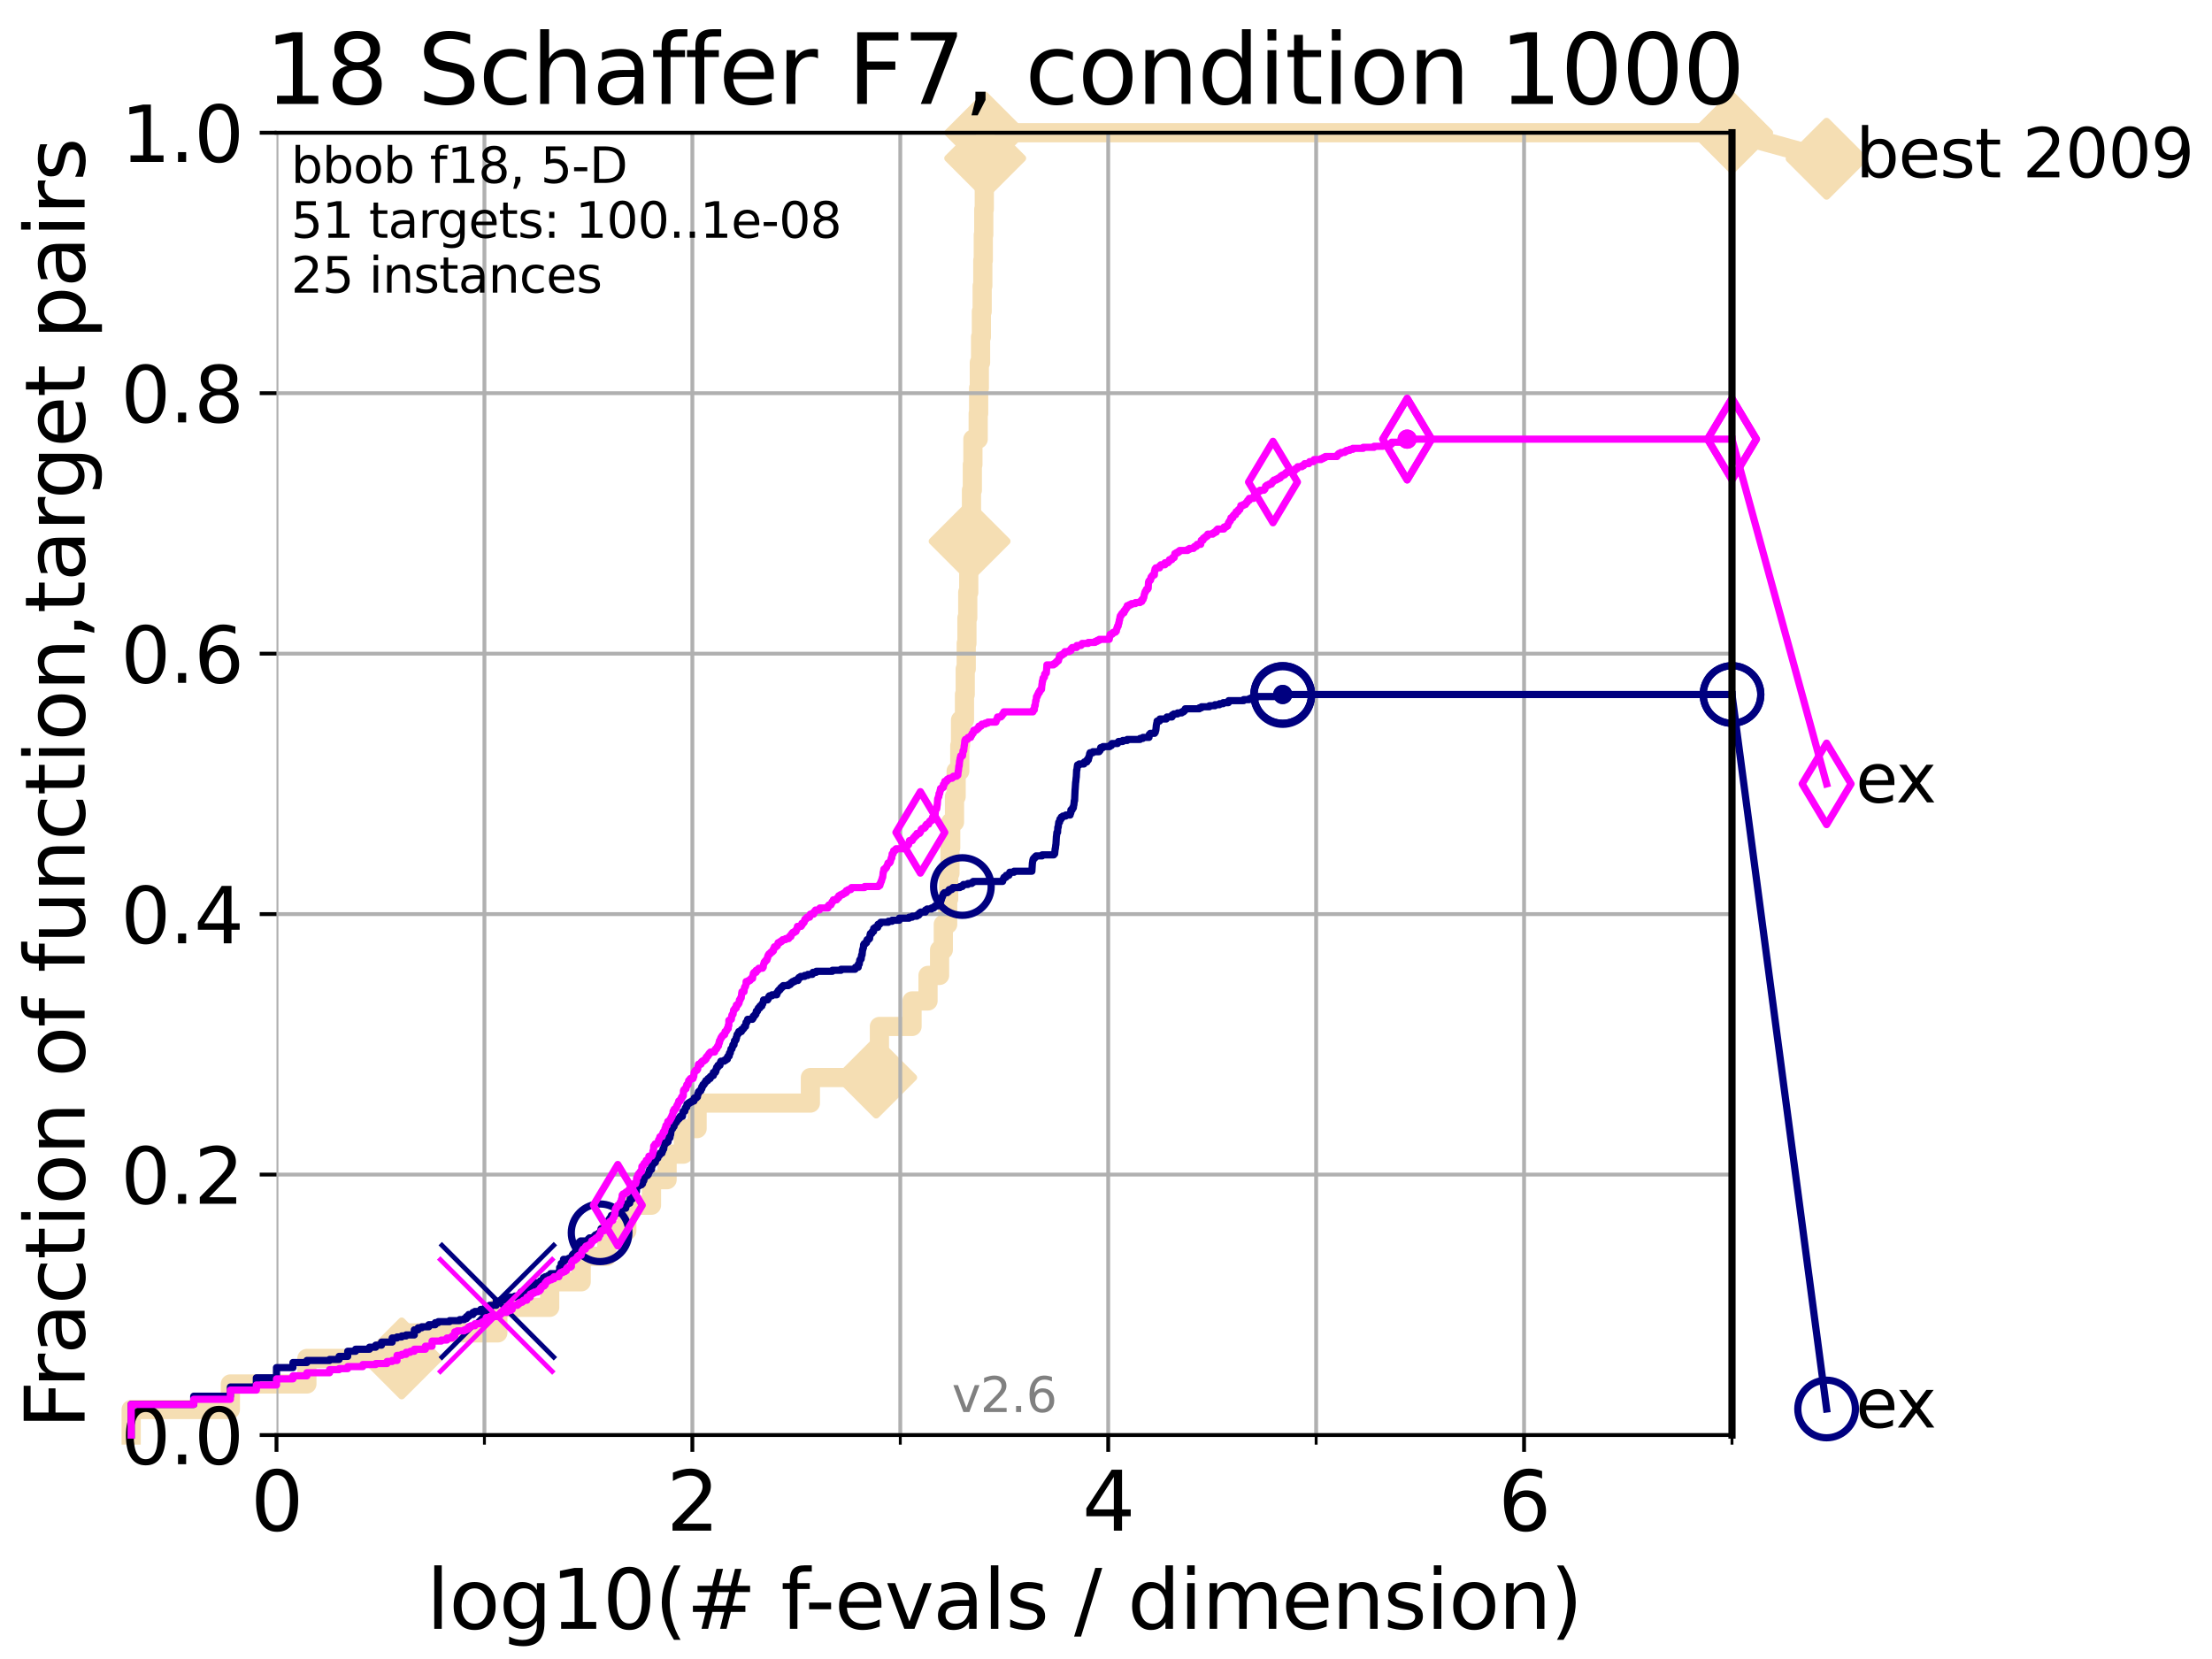 <?xml version="1.0" encoding="utf-8" standalone="no"?>
<!DOCTYPE svg PUBLIC "-//W3C//DTD SVG 1.1//EN"
  "http://www.w3.org/Graphics/SVG/1.1/DTD/svg11.dtd">
<svg xmlns:xlink="http://www.w3.org/1999/xlink" width="460.8pt" height="345.6pt" viewBox="0 0 460.8 345.6" xmlns="http://www.w3.org/2000/svg" version="1.1">
 <defs>
  <style type="text/css">*{stroke-linejoin: round; stroke-linecap: butt}</style>
 </defs>
 <g id="figure_1">
  <g id="patch_1">
   <path d="M 0 345.6 
L 460.8 345.6 
L 460.8 0 
L 0 0 
z
" style="fill: #ffffff"/>
  </g>
  <g id="axes_1">
   <g id="patch_2">
    <path d="M 57.6 298.944 
L 360.806 298.944 
L 360.806 27.648 
L 57.6 27.648 
z
" style="fill: #ffffff"/>
   </g>
   <g id="line2d_1">
    <path d="M 27.324 298.944 
L 27.324 293.624 
L 47.991 293.624 
L 47.991 288.305 
L 63.93 288.305 
L 63.93 282.985 
L 83.678 282.985 
L 83.678 277.666 
L 103.707 277.666 
L 103.707 272.346 
L 114.51 272.346 
L 114.51 267.027 
L 121.073 267.027 
L 121.073 261.707 
L 126.421 261.707 
L 126.421 256.388 
L 130.579 256.388 
L 130.579 251.068 
L 135.717 251.068 
L 135.717 245.749 
L 138.969 245.749 
L 138.969 240.429 
L 142.373 240.429 
L 142.373 235.11 
L 145.22 235.11 
L 145.22 229.79 
L 168.822 229.79 
L 168.822 224.471 
L 182.526 224.471 
L 182.526 219.151 
L 183.197 219.151 
L 183.197 213.832 
L 189.997 213.832 
L 189.997 208.512 
L 193.324 208.512 
L 193.324 203.192 
L 195.732 203.192 
L 195.732 197.873 
L 196.507 197.873 
L 196.507 192.553 
L 197.419 192.553 
L 197.419 187.234 
L 197.627 187.234 
L 197.627 181.914 
L 197.9 181.914 
L 197.9 176.595 
L 198.051 176.595 
L 198.051 171.275 
L 198.84 171.275 
L 198.84 165.956 
L 199.179 165.956 
L 199.179 160.636 
L 199.938 160.636 
L 199.938 155.317 
L 200.097 155.317 
L 200.097 149.997 
L 200.919 149.997 
L 200.919 144.678 
L 201.077 144.678 
L 201.077 139.358 
L 201.283 139.358 
L 201.283 134.039 
L 201.429 134.039 
L 201.429 128.719 
L 201.599 128.719 
L 201.599 123.4 
L 201.808 123.4 
L 201.808 118.08 
L 201.989 118.08 
L 201.989 112.76 
L 202.215 112.76 
L 202.215 107.441 
L 202.376 107.441 
L 202.376 102.121 
L 202.555 102.121 
L 202.555 96.802 
L 202.671 96.802 
L 202.671 91.482 
L 203.776 91.482 
L 203.776 86.163 
L 203.867 86.163 
L 203.867 80.843 
L 204.013 80.843 
L 204.013 75.524 
L 204.271 75.524 
L 204.271 70.204 
L 204.438 70.204 
L 204.438 64.885 
L 204.603 64.885 
L 204.603 59.565 
L 204.736 59.565 
L 204.736 54.246 
L 204.838 54.246 
L 204.838 48.926 
L 204.935 48.926 
L 204.935 43.607 
L 205.044 43.607 
L 205.044 38.287 
L 205.136 38.287 
L 205.136 32.968 
L 205.233 32.968 
L 205.233 27.648 
L 360.806 27.648 
" style="fill: none; stroke: #f5deb3; stroke-width: 4; stroke-linecap: square"/>
   </g>
   <g id="line2d_2">
    <defs>
     <path id="mcbe61bf41c" d="M -0 7.778 
L 7.778 0 
L 0 -7.778 
L -7.778 -0 
z
" style="stroke: #f5deb3; stroke-width: 1.5; stroke-linejoin: miter"/>
    </defs>
    <g>
     <use xlink:href="#mcbe61bf41c" x="83.678" y="282.985" style="fill: #f5deb3; stroke: #f5deb3; stroke-width: 1.5; stroke-linejoin: miter"/>
     <use xlink:href="#mcbe61bf41c" x="182.526" y="224.471" style="fill: #f5deb3; stroke: #f5deb3; stroke-width: 1.5; stroke-linejoin: miter"/>
     <use xlink:href="#mcbe61bf41c" x="201.989" y="112.76" style="fill: #f5deb3; stroke: #f5deb3; stroke-width: 1.5; stroke-linejoin: miter"/>
     <use xlink:href="#mcbe61bf41c" x="205.233" y="32.968" style="fill: #f5deb3; stroke: #f5deb3; stroke-width: 1.5; stroke-linejoin: miter"/>
     <use xlink:href="#mcbe61bf41c" x="205.233" y="27.648" style="fill: #f5deb3; stroke: #f5deb3; stroke-width: 1.5; stroke-linejoin: miter"/>
     <use xlink:href="#mcbe61bf41c" x="360.806" y="27.648" style="fill: #f5deb3; stroke: #f5deb3; stroke-width: 1.5; stroke-linejoin: miter"/>
    </g>
   </g>
   <g id="line2d_3">
    <path style="fill: none; stroke: #f5deb3; stroke-width: 4; stroke-linecap: square"/>
    <g/>
   </g>
   <g id="line2d_4">
    <path d="M 360.806 27.648 
L 380.515 33.074 
" style="fill: none; stroke: #f5deb3; stroke-width: 4; stroke-linecap: square"/>
    <g>
     <use xlink:href="#mcbe61bf41c" x="360.806" y="27.648" style="fill: #f5deb3; stroke: #f5deb3; stroke-width: 1.5; stroke-linejoin: miter"/>
     <use xlink:href="#mcbe61bf41c" x="380.515" y="33.074" style="fill: #f5deb3; stroke: #f5deb3; stroke-width: 1.5; stroke-linejoin: miter"/>
    </g>
   </g>
   <g id="matplotlib.axis_1">
    <g id="xtick_1">
     <g id="line2d_5">
      <path d="M 57.6 298.944 
L 57.6 27.648 
" clip-path="url(#ped44f57966)" style="fill: none; stroke: #b0b0b0; stroke-width: 0.8; stroke-linecap: square"/>
     </g>
     <g id="line2d_6">
      <defs>
       <path id="m4db93d3557" d="M 0 0 
L 0 3.5 
" style="stroke: #000000; stroke-width: 0.8"/>
      </defs>
      <g>
       <use xlink:href="#m4db93d3557" x="57.6" y="298.944" style="stroke: #000000; stroke-width: 0.8"/>
      </g>
     </g>
     <g id="text_1">
      <!-- 0 -->
      <g transform="translate(52.192 318.861)scale(0.17 -0.17)">
       <defs>
        <path id="DejaVuSans-30" d="M 2034 4250 
Q 1547 4250 1301 3770 
Q 1056 3291 1056 2328 
Q 1056 1369 1301 889 
Q 1547 409 2034 409 
Q 2525 409 2770 889 
Q 3016 1369 3016 2328 
Q 3016 3291 2770 3770 
Q 2525 4250 2034 4250 
z
M 2034 4750 
Q 2819 4750 3233 4129 
Q 3647 3509 3647 2328 
Q 3647 1150 3233 529 
Q 2819 -91 2034 -91 
Q 1250 -91 836 529 
Q 422 1150 422 2328 
Q 422 3509 836 4129 
Q 1250 4750 2034 4750 
z
" transform="scale(0.016)"/>
       </defs>
       <use xlink:href="#DejaVuSans-30"/>
      </g>
     </g>
    </g>
    <g id="xtick_2">
     <g id="line2d_7">
      <path d="M 144.23 298.944 
L 144.23 27.648 
" clip-path="url(#ped44f57966)" style="fill: none; stroke: #b0b0b0; stroke-width: 0.8; stroke-linecap: square"/>
     </g>
     <g id="line2d_8">
      <g>
       <use xlink:href="#m4db93d3557" x="144.23" y="298.944" style="stroke: #000000; stroke-width: 0.8"/>
      </g>
     </g>
     <g id="text_2">
      <!-- 2 -->
      <g transform="translate(138.822 318.861)scale(0.17 -0.17)">
       <defs>
        <path id="DejaVuSans-32" d="M 1228 531 
L 3431 531 
L 3431 0 
L 469 0 
L 469 531 
Q 828 903 1448 1529 
Q 2069 2156 2228 2338 
Q 2531 2678 2651 2914 
Q 2772 3150 2772 3378 
Q 2772 3750 2511 3984 
Q 2250 4219 1831 4219 
Q 1534 4219 1204 4116 
Q 875 4013 500 3803 
L 500 4441 
Q 881 4594 1212 4672 
Q 1544 4750 1819 4750 
Q 2544 4750 2975 4387 
Q 3406 4025 3406 3419 
Q 3406 3131 3298 2873 
Q 3191 2616 2906 2266 
Q 2828 2175 2409 1742 
Q 1991 1309 1228 531 
z
" transform="scale(0.016)"/>
       </defs>
       <use xlink:href="#DejaVuSans-32"/>
      </g>
     </g>
    </g>
    <g id="xtick_3">
     <g id="line2d_9">
      <path d="M 230.861 298.944 
L 230.861 27.648 
" clip-path="url(#ped44f57966)" style="fill: none; stroke: #b0b0b0; stroke-width: 0.8; stroke-linecap: square"/>
     </g>
     <g id="line2d_10">
      <g>
       <use xlink:href="#m4db93d3557" x="230.861" y="298.944" style="stroke: #000000; stroke-width: 0.8"/>
      </g>
     </g>
     <g id="text_3">
      <!-- 4 -->
      <g transform="translate(225.453 318.861)scale(0.17 -0.17)">
       <defs>
        <path id="DejaVuSans-34" d="M 2419 4116 
L 825 1625 
L 2419 1625 
L 2419 4116 
z
M 2253 4666 
L 3047 4666 
L 3047 1625 
L 3713 1625 
L 3713 1100 
L 3047 1100 
L 3047 0 
L 2419 0 
L 2419 1100 
L 313 1100 
L 313 1709 
L 2253 4666 
z
" transform="scale(0.016)"/>
       </defs>
       <use xlink:href="#DejaVuSans-34"/>
      </g>
     </g>
    </g>
    <g id="xtick_4">
     <g id="line2d_11">
      <path d="M 317.491 298.944 
L 317.491 27.648 
" clip-path="url(#ped44f57966)" style="fill: none; stroke: #b0b0b0; stroke-width: 0.8; stroke-linecap: square"/>
     </g>
     <g id="line2d_12">
      <g>
       <use xlink:href="#m4db93d3557" x="317.491" y="298.944" style="stroke: #000000; stroke-width: 0.8"/>
      </g>
     </g>
     <g id="text_4">
      <!-- 6 -->
      <g transform="translate(312.083 318.861)scale(0.17 -0.17)">
       <defs>
        <path id="DejaVuSans-36" d="M 2113 2584 
Q 1688 2584 1439 2293 
Q 1191 2003 1191 1497 
Q 1191 994 1439 701 
Q 1688 409 2113 409 
Q 2538 409 2786 701 
Q 3034 994 3034 1497 
Q 3034 2003 2786 2293 
Q 2538 2584 2113 2584 
z
M 3366 4563 
L 3366 3988 
Q 3128 4100 2886 4159 
Q 2644 4219 2406 4219 
Q 1781 4219 1451 3797 
Q 1122 3375 1075 2522 
Q 1259 2794 1537 2939 
Q 1816 3084 2150 3084 
Q 2853 3084 3261 2657 
Q 3669 2231 3669 1497 
Q 3669 778 3244 343 
Q 2819 -91 2113 -91 
Q 1303 -91 875 529 
Q 447 1150 447 2328 
Q 447 3434 972 4092 
Q 1497 4750 2381 4750 
Q 2619 4750 2861 4703 
Q 3103 4656 3366 4563 
z
" transform="scale(0.016)"/>
       </defs>
       <use xlink:href="#DejaVuSans-36"/>
      </g>
     </g>
    </g>
    <g id="xtick_5">
     <g id="line2d_13">
      <path d="M 100.915 298.944 
L 100.915 27.648 
" clip-path="url(#ped44f57966)" style="fill: none; stroke: #b0b0b0; stroke-width: 0.8; stroke-linecap: square"/>
     </g>
     <g id="line2d_14">
      <defs>
       <path id="mf338397e0d" d="M 0 0 
L 0 2 
" style="stroke: #000000; stroke-width: 0.6"/>
      </defs>
      <g>
       <use xlink:href="#mf338397e0d" x="100.915" y="298.944" style="stroke: #000000; stroke-width: 0.6"/>
      </g>
     </g>
    </g>
    <g id="xtick_6">
     <g id="line2d_15">
      <path d="M 187.546 298.944 
L 187.546 27.648 
" clip-path="url(#ped44f57966)" style="fill: none; stroke: #b0b0b0; stroke-width: 0.8; stroke-linecap: square"/>
     </g>
     <g id="line2d_16">
      <g>
       <use xlink:href="#mf338397e0d" x="187.546" y="298.944" style="stroke: #000000; stroke-width: 0.6"/>
      </g>
     </g>
    </g>
    <g id="xtick_7">
     <g id="line2d_17">
      <path d="M 274.176 298.944 
L 274.176 27.648 
" clip-path="url(#ped44f57966)" style="fill: none; stroke: #b0b0b0; stroke-width: 0.8; stroke-linecap: square"/>
     </g>
     <g id="line2d_18">
      <g>
       <use xlink:href="#mf338397e0d" x="274.176" y="298.944" style="stroke: #000000; stroke-width: 0.6"/>
      </g>
     </g>
    </g>
    <g id="xtick_8">
     <g id="line2d_19">
      <path d="M 360.806 298.944 
L 360.806 27.648 
" clip-path="url(#ped44f57966)" style="fill: none; stroke: #b0b0b0; stroke-width: 0.8; stroke-linecap: square"/>
     </g>
     <g id="line2d_20">
      <g>
       <use xlink:href="#mf338397e0d" x="360.806" y="298.944" style="stroke: #000000; stroke-width: 0.6"/>
      </g>
     </g>
    </g>
    <g id="text_5">
     <!-- log10(# f-evals / dimension) -->
     <g transform="translate(88.823 339.314)scale(0.17 -0.17)">
      <defs>
       <path id="DejaVuSans-6c" d="M 603 4863 
L 1178 4863 
L 1178 0 
L 603 0 
L 603 4863 
z
" transform="scale(0.016)"/>
       <path id="DejaVuSans-6f" d="M 1959 3097 
Q 1497 3097 1228 2736 
Q 959 2375 959 1747 
Q 959 1119 1226 758 
Q 1494 397 1959 397 
Q 2419 397 2687 759 
Q 2956 1122 2956 1747 
Q 2956 2369 2687 2733 
Q 2419 3097 1959 3097 
z
M 1959 3584 
Q 2709 3584 3137 3096 
Q 3566 2609 3566 1747 
Q 3566 888 3137 398 
Q 2709 -91 1959 -91 
Q 1206 -91 779 398 
Q 353 888 353 1747 
Q 353 2609 779 3096 
Q 1206 3584 1959 3584 
z
" transform="scale(0.016)"/>
       <path id="DejaVuSans-67" d="M 2906 1791 
Q 2906 2416 2648 2759 
Q 2391 3103 1925 3103 
Q 1463 3103 1205 2759 
Q 947 2416 947 1791 
Q 947 1169 1205 825 
Q 1463 481 1925 481 
Q 2391 481 2648 825 
Q 2906 1169 2906 1791 
z
M 3481 434 
Q 3481 -459 3084 -895 
Q 2688 -1331 1869 -1331 
Q 1566 -1331 1297 -1286 
Q 1028 -1241 775 -1147 
L 775 -588 
Q 1028 -725 1275 -790 
Q 1522 -856 1778 -856 
Q 2344 -856 2625 -561 
Q 2906 -266 2906 331 
L 2906 616 
Q 2728 306 2450 153 
Q 2172 0 1784 0 
Q 1141 0 747 490 
Q 353 981 353 1791 
Q 353 2603 747 3093 
Q 1141 3584 1784 3584 
Q 2172 3584 2450 3431 
Q 2728 3278 2906 2969 
L 2906 3500 
L 3481 3500 
L 3481 434 
z
" transform="scale(0.016)"/>
       <path id="DejaVuSans-31" d="M 794 531 
L 1825 531 
L 1825 4091 
L 703 3866 
L 703 4441 
L 1819 4666 
L 2450 4666 
L 2450 531 
L 3481 531 
L 3481 0 
L 794 0 
L 794 531 
z
" transform="scale(0.016)"/>
       <path id="DejaVuSans-28" d="M 1984 4856 
Q 1566 4138 1362 3434 
Q 1159 2731 1159 2009 
Q 1159 1288 1364 580 
Q 1569 -128 1984 -844 
L 1484 -844 
Q 1016 -109 783 600 
Q 550 1309 550 2009 
Q 550 2706 781 3412 
Q 1013 4119 1484 4856 
L 1984 4856 
z
" transform="scale(0.016)"/>
       <path id="DejaVuSans-23" d="M 3272 2816 
L 2363 2816 
L 2100 1772 
L 3016 1772 
L 3272 2816 
z
M 2803 4594 
L 2478 3297 
L 3391 3297 
L 3719 4594 
L 4219 4594 
L 3897 3297 
L 4872 3297 
L 4872 2816 
L 3775 2816 
L 3519 1772 
L 4513 1772 
L 4513 1294 
L 3397 1294 
L 3072 0 
L 2572 0 
L 2894 1294 
L 1978 1294 
L 1656 0 
L 1153 0 
L 1478 1294 
L 494 1294 
L 494 1772 
L 1594 1772 
L 1856 2816 
L 850 2816 
L 850 3297 
L 1978 3297 
L 2297 4594 
L 2803 4594 
z
" transform="scale(0.016)"/>
       <path id="DejaVuSans-20" transform="scale(0.016)"/>
       <path id="DejaVuSans-66" d="M 2375 4863 
L 2375 4384 
L 1825 4384 
Q 1516 4384 1395 4259 
Q 1275 4134 1275 3809 
L 1275 3500 
L 2222 3500 
L 2222 3053 
L 1275 3053 
L 1275 0 
L 697 0 
L 697 3053 
L 147 3053 
L 147 3500 
L 697 3500 
L 697 3744 
Q 697 4328 969 4595 
Q 1241 4863 1831 4863 
L 2375 4863 
z
" transform="scale(0.016)"/>
       <path id="DejaVuSans-2d" d="M 313 2009 
L 1997 2009 
L 1997 1497 
L 313 1497 
L 313 2009 
z
" transform="scale(0.016)"/>
       <path id="DejaVuSans-65" d="M 3597 1894 
L 3597 1613 
L 953 1613 
Q 991 1019 1311 708 
Q 1631 397 2203 397 
Q 2534 397 2845 478 
Q 3156 559 3463 722 
L 3463 178 
Q 3153 47 2828 -22 
Q 2503 -91 2169 -91 
Q 1331 -91 842 396 
Q 353 884 353 1716 
Q 353 2575 817 3079 
Q 1281 3584 2069 3584 
Q 2775 3584 3186 3129 
Q 3597 2675 3597 1894 
z
M 3022 2063 
Q 3016 2534 2758 2815 
Q 2500 3097 2075 3097 
Q 1594 3097 1305 2825 
Q 1016 2553 972 2059 
L 3022 2063 
z
" transform="scale(0.016)"/>
       <path id="DejaVuSans-76" d="M 191 3500 
L 800 3500 
L 1894 563 
L 2988 3500 
L 3597 3500 
L 2284 0 
L 1503 0 
L 191 3500 
z
" transform="scale(0.016)"/>
       <path id="DejaVuSans-61" d="M 2194 1759 
Q 1497 1759 1228 1600 
Q 959 1441 959 1056 
Q 959 750 1161 570 
Q 1363 391 1709 391 
Q 2188 391 2477 730 
Q 2766 1069 2766 1631 
L 2766 1759 
L 2194 1759 
z
M 3341 1997 
L 3341 0 
L 2766 0 
L 2766 531 
Q 2569 213 2275 61 
Q 1981 -91 1556 -91 
Q 1019 -91 701 211 
Q 384 513 384 1019 
Q 384 1609 779 1909 
Q 1175 2209 1959 2209 
L 2766 2209 
L 2766 2266 
Q 2766 2663 2505 2880 
Q 2244 3097 1772 3097 
Q 1472 3097 1187 3025 
Q 903 2953 641 2809 
L 641 3341 
Q 956 3463 1253 3523 
Q 1550 3584 1831 3584 
Q 2591 3584 2966 3190 
Q 3341 2797 3341 1997 
z
" transform="scale(0.016)"/>
       <path id="DejaVuSans-73" d="M 2834 3397 
L 2834 2853 
Q 2591 2978 2328 3040 
Q 2066 3103 1784 3103 
Q 1356 3103 1142 2972 
Q 928 2841 928 2578 
Q 928 2378 1081 2264 
Q 1234 2150 1697 2047 
L 1894 2003 
Q 2506 1872 2764 1633 
Q 3022 1394 3022 966 
Q 3022 478 2636 193 
Q 2250 -91 1575 -91 
Q 1294 -91 989 -36 
Q 684 19 347 128 
L 347 722 
Q 666 556 975 473 
Q 1284 391 1588 391 
Q 1994 391 2212 530 
Q 2431 669 2431 922 
Q 2431 1156 2273 1281 
Q 2116 1406 1581 1522 
L 1381 1569 
Q 847 1681 609 1914 
Q 372 2147 372 2553 
Q 372 3047 722 3315 
Q 1072 3584 1716 3584 
Q 2034 3584 2315 3537 
Q 2597 3491 2834 3397 
z
" transform="scale(0.016)"/>
       <path id="DejaVuSans-2f" d="M 1625 4666 
L 2156 4666 
L 531 -594 
L 0 -594 
L 1625 4666 
z
" transform="scale(0.016)"/>
       <path id="DejaVuSans-64" d="M 2906 2969 
L 2906 4863 
L 3481 4863 
L 3481 0 
L 2906 0 
L 2906 525 
Q 2725 213 2448 61 
Q 2172 -91 1784 -91 
Q 1150 -91 751 415 
Q 353 922 353 1747 
Q 353 2572 751 3078 
Q 1150 3584 1784 3584 
Q 2172 3584 2448 3432 
Q 2725 3281 2906 2969 
z
M 947 1747 
Q 947 1113 1208 752 
Q 1469 391 1925 391 
Q 2381 391 2643 752 
Q 2906 1113 2906 1747 
Q 2906 2381 2643 2742 
Q 2381 3103 1925 3103 
Q 1469 3103 1208 2742 
Q 947 2381 947 1747 
z
" transform="scale(0.016)"/>
       <path id="DejaVuSans-69" d="M 603 3500 
L 1178 3500 
L 1178 0 
L 603 0 
L 603 3500 
z
M 603 4863 
L 1178 4863 
L 1178 4134 
L 603 4134 
L 603 4863 
z
" transform="scale(0.016)"/>
       <path id="DejaVuSans-6d" d="M 3328 2828 
Q 3544 3216 3844 3400 
Q 4144 3584 4550 3584 
Q 5097 3584 5394 3201 
Q 5691 2819 5691 2113 
L 5691 0 
L 5113 0 
L 5113 2094 
Q 5113 2597 4934 2840 
Q 4756 3084 4391 3084 
Q 3944 3084 3684 2787 
Q 3425 2491 3425 1978 
L 3425 0 
L 2847 0 
L 2847 2094 
Q 2847 2600 2669 2842 
Q 2491 3084 2119 3084 
Q 1678 3084 1418 2786 
Q 1159 2488 1159 1978 
L 1159 0 
L 581 0 
L 581 3500 
L 1159 3500 
L 1159 2956 
Q 1356 3278 1631 3431 
Q 1906 3584 2284 3584 
Q 2666 3584 2933 3390 
Q 3200 3197 3328 2828 
z
" transform="scale(0.016)"/>
       <path id="DejaVuSans-6e" d="M 3513 2113 
L 3513 0 
L 2938 0 
L 2938 2094 
Q 2938 2591 2744 2837 
Q 2550 3084 2163 3084 
Q 1697 3084 1428 2787 
Q 1159 2491 1159 1978 
L 1159 0 
L 581 0 
L 581 3500 
L 1159 3500 
L 1159 2956 
Q 1366 3272 1645 3428 
Q 1925 3584 2291 3584 
Q 2894 3584 3203 3211 
Q 3513 2838 3513 2113 
z
" transform="scale(0.016)"/>
       <path id="DejaVuSans-29" d="M 513 4856 
L 1013 4856 
Q 1481 4119 1714 3412 
Q 1947 2706 1947 2009 
Q 1947 1309 1714 600 
Q 1481 -109 1013 -844 
L 513 -844 
Q 928 -128 1133 580 
Q 1338 1288 1338 2009 
Q 1338 2731 1133 3434 
Q 928 4138 513 4856 
z
" transform="scale(0.016)"/>
      </defs>
      <use xlink:href="#DejaVuSans-6c"/>
      <use xlink:href="#DejaVuSans-6f" x="27.783"/>
      <use xlink:href="#DejaVuSans-67" x="88.965"/>
      <use xlink:href="#DejaVuSans-31" x="152.441"/>
      <use xlink:href="#DejaVuSans-30" x="216.064"/>
      <use xlink:href="#DejaVuSans-28" x="279.688"/>
      <use xlink:href="#DejaVuSans-23" x="318.701"/>
      <use xlink:href="#DejaVuSans-20" x="402.49"/>
      <use xlink:href="#DejaVuSans-66" x="434.277"/>
      <use xlink:href="#DejaVuSans-2d" x="463.982"/>
      <use xlink:href="#DejaVuSans-65" x="500.066"/>
      <use xlink:href="#DejaVuSans-76" x="561.59"/>
      <use xlink:href="#DejaVuSans-61" x="620.77"/>
      <use xlink:href="#DejaVuSans-6c" x="682.049"/>
      <use xlink:href="#DejaVuSans-73" x="709.832"/>
      <use xlink:href="#DejaVuSans-20" x="761.932"/>
      <use xlink:href="#DejaVuSans-2f" x="793.719"/>
      <use xlink:href="#DejaVuSans-20" x="827.41"/>
      <use xlink:href="#DejaVuSans-64" x="859.197"/>
      <use xlink:href="#DejaVuSans-69" x="922.674"/>
      <use xlink:href="#DejaVuSans-6d" x="950.457"/>
      <use xlink:href="#DejaVuSans-65" x="1047.869"/>
      <use xlink:href="#DejaVuSans-6e" x="1109.393"/>
      <use xlink:href="#DejaVuSans-73" x="1172.771"/>
      <use xlink:href="#DejaVuSans-69" x="1224.871"/>
      <use xlink:href="#DejaVuSans-6f" x="1252.654"/>
      <use xlink:href="#DejaVuSans-6e" x="1313.836"/>
      <use xlink:href="#DejaVuSans-29" x="1377.215"/>
     </g>
    </g>
   </g>
   <g id="matplotlib.axis_2">
    <g id="ytick_1">
     <g id="line2d_21">
      <path d="M 57.6 298.944 
L 360.806 298.944 
" clip-path="url(#ped44f57966)" style="fill: none; stroke: #b0b0b0; stroke-width: 0.8; stroke-linecap: square"/>
     </g>
     <g id="line2d_22">
      <defs>
       <path id="m34bc3bfe7c" d="M 0 0 
L -3.5 0 
" style="stroke: #000000; stroke-width: 0.8"/>
      </defs>
      <g>
       <use xlink:href="#m34bc3bfe7c" x="57.6" y="298.944" style="stroke: #000000; stroke-width: 0.8"/>
      </g>
     </g>
     <g id="text_6">
      <!-- 0.0 -->
      <g transform="translate(25.155 305.023)scale(0.16 -0.16)">
       <defs>
        <path id="DejaVuSans-2e" d="M 684 794 
L 1344 794 
L 1344 0 
L 684 0 
L 684 794 
z
" transform="scale(0.016)"/>
       </defs>
       <use xlink:href="#DejaVuSans-30"/>
       <use xlink:href="#DejaVuSans-2e" x="63.623"/>
       <use xlink:href="#DejaVuSans-30" x="95.41"/>
      </g>
     </g>
    </g>
    <g id="ytick_2">
     <g id="line2d_23">
      <path d="M 57.6 244.685 
L 360.806 244.685 
" clip-path="url(#ped44f57966)" style="fill: none; stroke: #b0b0b0; stroke-width: 0.8; stroke-linecap: square"/>
     </g>
     <g id="line2d_24">
      <g>
       <use xlink:href="#m34bc3bfe7c" x="57.6" y="244.685" style="stroke: #000000; stroke-width: 0.8"/>
      </g>
     </g>
     <g id="text_7">
      <!-- 0.2 -->
      <g transform="translate(25.155 250.764)scale(0.16 -0.16)">
       <use xlink:href="#DejaVuSans-30"/>
       <use xlink:href="#DejaVuSans-2e" x="63.623"/>
       <use xlink:href="#DejaVuSans-32" x="95.41"/>
      </g>
     </g>
    </g>
    <g id="ytick_3">
     <g id="line2d_25">
      <path d="M 57.6 190.426 
L 360.806 190.426 
" clip-path="url(#ped44f57966)" style="fill: none; stroke: #b0b0b0; stroke-width: 0.8; stroke-linecap: square"/>
     </g>
     <g id="line2d_26">
      <g>
       <use xlink:href="#m34bc3bfe7c" x="57.6" y="190.426" style="stroke: #000000; stroke-width: 0.8"/>
      </g>
     </g>
     <g id="text_8">
      <!-- 0.4 -->
      <g transform="translate(25.155 196.504)scale(0.16 -0.16)">
       <use xlink:href="#DejaVuSans-30"/>
       <use xlink:href="#DejaVuSans-2e" x="63.623"/>
       <use xlink:href="#DejaVuSans-34" x="95.41"/>
      </g>
     </g>
    </g>
    <g id="ytick_4">
     <g id="line2d_27">
      <path d="M 57.6 136.166 
L 360.806 136.166 
" clip-path="url(#ped44f57966)" style="fill: none; stroke: #b0b0b0; stroke-width: 0.8; stroke-linecap: square"/>
     </g>
     <g id="line2d_28">
      <g>
       <use xlink:href="#m34bc3bfe7c" x="57.6" y="136.166" style="stroke: #000000; stroke-width: 0.8"/>
      </g>
     </g>
     <g id="text_9">
      <!-- 0.6 -->
      <g transform="translate(25.155 142.245)scale(0.16 -0.16)">
       <use xlink:href="#DejaVuSans-30"/>
       <use xlink:href="#DejaVuSans-2e" x="63.623"/>
       <use xlink:href="#DejaVuSans-36" x="95.41"/>
      </g>
     </g>
    </g>
    <g id="ytick_5">
     <g id="line2d_29">
      <path d="M 57.6 81.907 
L 360.806 81.907 
" clip-path="url(#ped44f57966)" style="fill: none; stroke: #b0b0b0; stroke-width: 0.8; stroke-linecap: square"/>
     </g>
     <g id="line2d_30">
      <g>
       <use xlink:href="#m34bc3bfe7c" x="57.6" y="81.907" style="stroke: #000000; stroke-width: 0.8"/>
      </g>
     </g>
     <g id="text_10">
      <!-- 0.8 -->
      <g transform="translate(25.155 87.986)scale(0.16 -0.16)">
       <defs>
        <path id="DejaVuSans-38" d="M 2034 2216 
Q 1584 2216 1326 1975 
Q 1069 1734 1069 1313 
Q 1069 891 1326 650 
Q 1584 409 2034 409 
Q 2484 409 2743 651 
Q 3003 894 3003 1313 
Q 3003 1734 2745 1975 
Q 2488 2216 2034 2216 
z
M 1403 2484 
Q 997 2584 770 2862 
Q 544 3141 544 3541 
Q 544 4100 942 4425 
Q 1341 4750 2034 4750 
Q 2731 4750 3128 4425 
Q 3525 4100 3525 3541 
Q 3525 3141 3298 2862 
Q 3072 2584 2669 2484 
Q 3125 2378 3379 2068 
Q 3634 1759 3634 1313 
Q 3634 634 3220 271 
Q 2806 -91 2034 -91 
Q 1263 -91 848 271 
Q 434 634 434 1313 
Q 434 1759 690 2068 
Q 947 2378 1403 2484 
z
M 1172 3481 
Q 1172 3119 1398 2916 
Q 1625 2713 2034 2713 
Q 2441 2713 2670 2916 
Q 2900 3119 2900 3481 
Q 2900 3844 2670 4047 
Q 2441 4250 2034 4250 
Q 1625 4250 1398 4047 
Q 1172 3844 1172 3481 
z
" transform="scale(0.016)"/>
       </defs>
       <use xlink:href="#DejaVuSans-30"/>
       <use xlink:href="#DejaVuSans-2e" x="63.623"/>
       <use xlink:href="#DejaVuSans-38" x="95.41"/>
      </g>
     </g>
    </g>
    <g id="ytick_6">
     <g id="line2d_31">
      <path d="M 57.6 27.648 
L 360.806 27.648 
" clip-path="url(#ped44f57966)" style="fill: none; stroke: #b0b0b0; stroke-width: 0.8; stroke-linecap: square"/>
     </g>
     <g id="line2d_32">
      <g>
       <use xlink:href="#m34bc3bfe7c" x="57.6" y="27.648" style="stroke: #000000; stroke-width: 0.8"/>
      </g>
     </g>
     <g id="text_11">
      <!-- 1.0 -->
      <g transform="translate(25.155 33.727)scale(0.16 -0.16)">
       <use xlink:href="#DejaVuSans-31"/>
       <use xlink:href="#DejaVuSans-2e" x="63.623"/>
       <use xlink:href="#DejaVuSans-30" x="95.41"/>
      </g>
     </g>
    </g>
    <g id="text_12">
     <!-- Fraction of function,target pairs -->
     <g transform="translate(17.62 297.681)rotate(-90)scale(0.17 -0.17)">
      <defs>
       <path id="DejaVuSans-46" d="M 628 4666 
L 3309 4666 
L 3309 4134 
L 1259 4134 
L 1259 2759 
L 3109 2759 
L 3109 2228 
L 1259 2228 
L 1259 0 
L 628 0 
L 628 4666 
z
" transform="scale(0.016)"/>
       <path id="DejaVuSans-72" d="M 2631 2963 
Q 2534 3019 2420 3045 
Q 2306 3072 2169 3072 
Q 1681 3072 1420 2755 
Q 1159 2438 1159 1844 
L 1159 0 
L 581 0 
L 581 3500 
L 1159 3500 
L 1159 2956 
Q 1341 3275 1631 3429 
Q 1922 3584 2338 3584 
Q 2397 3584 2469 3576 
Q 2541 3569 2628 3553 
L 2631 2963 
z
" transform="scale(0.016)"/>
       <path id="DejaVuSans-63" d="M 3122 3366 
L 3122 2828 
Q 2878 2963 2633 3030 
Q 2388 3097 2138 3097 
Q 1578 3097 1268 2742 
Q 959 2388 959 1747 
Q 959 1106 1268 751 
Q 1578 397 2138 397 
Q 2388 397 2633 464 
Q 2878 531 3122 666 
L 3122 134 
Q 2881 22 2623 -34 
Q 2366 -91 2075 -91 
Q 1284 -91 818 406 
Q 353 903 353 1747 
Q 353 2603 823 3093 
Q 1294 3584 2113 3584 
Q 2378 3584 2631 3529 
Q 2884 3475 3122 3366 
z
" transform="scale(0.016)"/>
       <path id="DejaVuSans-74" d="M 1172 4494 
L 1172 3500 
L 2356 3500 
L 2356 3053 
L 1172 3053 
L 1172 1153 
Q 1172 725 1289 603 
Q 1406 481 1766 481 
L 2356 481 
L 2356 0 
L 1766 0 
Q 1100 0 847 248 
Q 594 497 594 1153 
L 594 3053 
L 172 3053 
L 172 3500 
L 594 3500 
L 594 4494 
L 1172 4494 
z
" transform="scale(0.016)"/>
       <path id="DejaVuSans-75" d="M 544 1381 
L 544 3500 
L 1119 3500 
L 1119 1403 
Q 1119 906 1312 657 
Q 1506 409 1894 409 
Q 2359 409 2629 706 
Q 2900 1003 2900 1516 
L 2900 3500 
L 3475 3500 
L 3475 0 
L 2900 0 
L 2900 538 
Q 2691 219 2414 64 
Q 2138 -91 1772 -91 
Q 1169 -91 856 284 
Q 544 659 544 1381 
z
M 1991 3584 
L 1991 3584 
z
" transform="scale(0.016)"/>
       <path id="DejaVuSans-2c" d="M 750 794 
L 1409 794 
L 1409 256 
L 897 -744 
L 494 -744 
L 750 256 
L 750 794 
z
" transform="scale(0.016)"/>
       <path id="DejaVuSans-70" d="M 1159 525 
L 1159 -1331 
L 581 -1331 
L 581 3500 
L 1159 3500 
L 1159 2969 
Q 1341 3281 1617 3432 
Q 1894 3584 2278 3584 
Q 2916 3584 3314 3078 
Q 3713 2572 3713 1747 
Q 3713 922 3314 415 
Q 2916 -91 2278 -91 
Q 1894 -91 1617 61 
Q 1341 213 1159 525 
z
M 3116 1747 
Q 3116 2381 2855 2742 
Q 2594 3103 2138 3103 
Q 1681 3103 1420 2742 
Q 1159 2381 1159 1747 
Q 1159 1113 1420 752 
Q 1681 391 2138 391 
Q 2594 391 2855 752 
Q 3116 1113 3116 1747 
z
" transform="scale(0.016)"/>
      </defs>
      <use xlink:href="#DejaVuSans-46"/>
      <use xlink:href="#DejaVuSans-72" x="50.27"/>
      <use xlink:href="#DejaVuSans-61" x="91.383"/>
      <use xlink:href="#DejaVuSans-63" x="152.662"/>
      <use xlink:href="#DejaVuSans-74" x="207.643"/>
      <use xlink:href="#DejaVuSans-69" x="246.852"/>
      <use xlink:href="#DejaVuSans-6f" x="274.635"/>
      <use xlink:href="#DejaVuSans-6e" x="335.816"/>
      <use xlink:href="#DejaVuSans-20" x="399.195"/>
      <use xlink:href="#DejaVuSans-6f" x="430.982"/>
      <use xlink:href="#DejaVuSans-66" x="492.164"/>
      <use xlink:href="#DejaVuSans-20" x="527.369"/>
      <use xlink:href="#DejaVuSans-66" x="559.156"/>
      <use xlink:href="#DejaVuSans-75" x="594.361"/>
      <use xlink:href="#DejaVuSans-6e" x="657.74"/>
      <use xlink:href="#DejaVuSans-63" x="721.119"/>
      <use xlink:href="#DejaVuSans-74" x="776.1"/>
      <use xlink:href="#DejaVuSans-69" x="815.309"/>
      <use xlink:href="#DejaVuSans-6f" x="843.092"/>
      <use xlink:href="#DejaVuSans-6e" x="904.273"/>
      <use xlink:href="#DejaVuSans-2c" x="967.652"/>
      <use xlink:href="#DejaVuSans-74" x="999.439"/>
      <use xlink:href="#DejaVuSans-61" x="1038.648"/>
      <use xlink:href="#DejaVuSans-72" x="1099.928"/>
      <use xlink:href="#DejaVuSans-67" x="1139.291"/>
      <use xlink:href="#DejaVuSans-65" x="1202.768"/>
      <use xlink:href="#DejaVuSans-74" x="1264.291"/>
      <use xlink:href="#DejaVuSans-20" x="1303.5"/>
      <use xlink:href="#DejaVuSans-70" x="1335.287"/>
      <use xlink:href="#DejaVuSans-61" x="1398.764"/>
      <use xlink:href="#DejaVuSans-69" x="1460.043"/>
      <use xlink:href="#DejaVuSans-72" x="1487.826"/>
      <use xlink:href="#DejaVuSans-73" x="1528.939"/>
     </g>
    </g>
   </g>
   <g id="line2d_33">
    <defs>
     <path id="m1c071698d8" d="M 0 1.5 
C 0.398 1.5 0.779 1.342 1.061 1.061 
C 1.342 0.779 1.5 0.398 1.5 0 
C 1.5 -0.398 1.342 -0.779 1.061 -1.061 
C 0.779 -1.342 0.398 -1.5 0 -1.5 
C -0.398 -1.5 -0.779 -1.342 -1.061 -1.061 
C -1.342 -0.779 -1.5 -0.398 -1.5 0 
C -1.5 0.398 -1.342 0.779 -1.061 1.061 
C -0.779 1.342 -0.398 1.5 0 1.5 
z
" style="stroke: #f5deb3"/>
    </defs>
    <g>
     <use xlink:href="#m1c071698d8" x="205.233" y="27.648" style="fill: #f5deb3; stroke: #f5deb3"/>
     <use xlink:href="#m1c071698d8" x="205.233" y="27.648" style="fill: #f5deb3; stroke: #f5deb3"/>
    </g>
   </g>
   <g id="line2d_34">
    <defs>
     <path id="mb6ed0e2c75" d="M 0 1.5 
C 0.398 1.5 0.779 1.342 1.061 1.061 
C 1.342 0.779 1.5 0.398 1.5 0 
C 1.5 -0.398 1.342 -0.779 1.061 -1.061 
C 0.779 -1.342 0.398 -1.5 0 -1.5 
C -0.398 -1.5 -0.779 -1.342 -1.061 -1.061 
C -1.342 -0.779 -1.5 -0.398 -1.5 0 
C -1.5 0.398 -1.342 0.779 -1.061 1.061 
C -0.779 1.342 -0.398 1.5 0 1.5 
z
" style="stroke: #000080"/>
    </defs>
    <g>
     <use xlink:href="#mb6ed0e2c75" x="267.216" y="144.678" style="fill: #000080; stroke: #000080"/>
     <use xlink:href="#mb6ed0e2c75" x="267.216" y="144.678" style="fill: #000080; stroke: #000080"/>
    </g>
   </g>
   <g id="line2d_35">
    <path d="M 27.324 298.944 
L 27.324 292.561 
L 40.363 292.561 
L 40.363 290.858 
L 47.991 290.858 
L 47.991 288.943 
L 53.402 288.943 
L 53.402 287.028 
L 57.6 287.028 
L 57.6 284.9 
L 61.03 284.9 
L 61.03 283.837 
L 63.93 283.837 
L 63.93 283.411 
L 68.657 283.411 
L 68.657 283.198 
L 70.639 283.198 
L 70.639 282.56 
L 72.432 282.56 
L 72.432 281.496 
L 74.069 281.496 
L 74.069 281.07 
L 76.969 281.07 
L 76.969 280.645 
L 78.267 280.645 
L 78.267 280.219 
L 79.481 280.219 
L 79.481 279.581 
L 81.696 279.581 
L 81.696 278.73 
L 82.713 278.73 
L 82.713 278.517 
L 83.678 278.517 
L 83.678 278.304 
L 84.596 278.304 
L 84.596 278.091 
L 86.307 278.091 
L 86.307 277.028 
L 87.108 277.028 
L 87.108 276.602 
L 87.876 276.602 
L 87.876 276.389 
L 89.324 276.389 
L 89.324 275.964 
L 90.668 275.964 
L 90.668 275.538 
L 91.306 275.538 
L 91.306 275.325 
L 93.66 275.325 
L 93.66 275.113 
L 95.753 275.113 
L 95.753 274.9 
L 96.718 274.9 
L 96.718 274.687 
L 97.182 274.687 
L 97.182 274.261 
L 97.635 274.261 
L 97.635 273.836 
L 98.51 273.836 
L 98.51 273.41 
L 98.933 273.41 
L 98.933 273.197 
L 100.147 273.197 
L 100.147 272.772 
L 100.915 272.772 
L 100.915 272.559 
L 101.653 272.559 
L 101.653 272.134 
L 102.011 272.134 
L 102.011 271.921 
L 103.38 271.921 
L 103.38 271.07 
L 104.345 271.07 
L 104.345 270.857 
L 104.962 270.857 
L 104.962 270.644 
L 105.851 270.644 
L 105.851 270.431 
L 106.138 270.431 
L 106.138 270.219 
L 107.245 270.219 
L 107.245 270.006 
L 108.29 270.006 
L 108.29 269.793 
L 108.543 269.793 
L 108.543 269.155 
L 109.038 269.155 
L 109.038 268.942 
L 109.28 268.942 
L 109.28 268.729 
L 109.757 268.729 
L 109.757 268.516 
L 110.449 268.516 
L 110.449 268.304 
L 110.675 268.304 
L 110.675 268.091 
L 110.897 268.091 
L 110.897 267.665 
L 111.335 267.665 
L 111.335 267.452 
L 111.55 267.452 
L 111.55 267.24 
L 112.589 267.24 
L 112.589 266.814 
L 113.186 266.814 
L 113.186 266.176 
L 113.574 266.176 
L 113.574 265.963 
L 114.142 265.963 
L 114.142 265.75 
L 114.51 265.75 
L 114.51 265.537 
L 114.692 265.537 
L 114.692 265.325 
L 116.253 265.325 
L 116.253 265.112 
L 116.419 265.112 
L 116.419 264.899 
L 116.584 264.899 
L 116.584 264.048 
L 116.908 264.048 
L 116.908 263.197 
L 117.227 263.197 
L 117.227 262.984 
L 117.384 262.984 
L 117.384 262.346 
L 118.451 262.346 
L 118.451 262.133 
L 119.177 262.133 
L 119.177 261.495 
L 119.319 261.495 
L 119.319 261.282 
L 119.739 261.282 
L 119.739 260.856 
L 119.876 260.856 
L 119.876 260.643 
L 120.013 260.643 
L 120.013 260.218 
L 120.149 260.218 
L 120.149 259.792 
L 120.551 259.792 
L 120.551 259.154 
L 120.683 259.154 
L 120.683 258.728 
L 120.944 258.728 
L 120.944 258.516 
L 122.44 258.516 
L 122.44 258.303 
L 122.559 258.303 
L 122.559 258.09 
L 122.796 258.09 
L 122.796 257.877 
L 123.714 257.877 
L 123.714 257.664 
L 123.825 257.664 
L 123.825 257.452 
L 124.047 257.452 
L 124.047 257.239 
L 124.482 257.239 
L 124.482 257.026 
L 124.801 257.026 
L 124.801 256.813 
L 125.012 256.813 
L 125.116 256.388 
L 125.219 256.388 
L 125.219 255.962 
L 126.029 255.962 
L 126.029 255.537 
L 126.226 255.537 
L 126.226 255.111 
L 126.421 255.111 
L 126.421 254.898 
L 126.614 254.898 
L 126.709 254.26 
L 126.994 254.26 
L 126.994 253.834 
L 127.181 253.834 
L 127.274 253.409 
L 127.366 253.409 
L 127.366 253.196 
L 127.822 253.196 
L 127.822 252.983 
L 128.09 252.983 
L 128.09 252.77 
L 128.528 252.77 
L 128.615 252.345 
L 128.701 252.345 
L 128.786 251.919 
L 129.209 251.919 
L 129.209 251.707 
L 130.345 251.707 
L 130.423 251.068 
L 130.502 251.068 
L 130.502 250.855 
L 130.811 250.855 
L 130.811 250.643 
L 131.191 250.643 
L 131.266 249.792 
L 131.711 249.792 
L 131.784 249.366 
L 131.857 249.366 
L 131.929 248.728 
L 132.145 248.728 
L 132.216 248.302 
L 132.569 248.302 
L 132.639 247.025 
L 133.188 247.025 
L 133.188 246.813 
L 133.656 246.813 
L 133.656 246.6 
L 133.853 246.6 
L 133.853 246.174 
L 133.983 246.174 
L 133.983 245.961 
L 134.113 245.961 
L 134.177 245.536 
L 134.241 245.536 
L 134.305 244.898 
L 134.87 244.898 
L 134.87 244.685 
L 135.055 244.685 
L 135.116 244.259 
L 135.238 244.259 
L 135.238 243.834 
L 135.359 243.834 
L 135.359 243.621 
L 135.717 243.621 
L 135.717 242.983 
L 135.835 242.983 
L 135.894 242.557 
L 135.952 242.557 
L 135.952 242.344 
L 136.3 242.344 
L 136.3 242.131 
L 136.528 242.131 
L 136.528 241.706 
L 136.641 241.706 
L 136.697 241.28 
L 137.031 241.28 
L 137.141 240.855 
L 137.196 240.855 
L 137.196 240.642 
L 137.413 240.642 
L 137.521 240.216 
L 137.893 240.216 
L 137.998 239.791 
L 138.051 239.791 
L 138.103 239.365 
L 138.259 239.365 
L 138.362 238.514 
L 138.464 238.514 
L 138.464 238.089 
L 138.869 238.089 
L 138.869 237.876 
L 139.167 237.876 
L 139.265 237.025 
L 139.556 237.025 
L 139.653 236.386 
L 139.701 236.386 
L 139.796 235.535 
L 139.844 235.535 
L 139.844 235.11 
L 140.127 235.11 
L 140.22 234.684 
L 140.405 234.684 
L 140.497 234.259 
L 140.543 234.259 
L 140.634 233.833 
L 140.861 233.833 
L 140.861 233.62 
L 140.995 233.62 
L 140.995 233.195 
L 141.349 233.195 
L 141.349 232.982 
L 141.567 232.982 
L 141.567 232.769 
L 141.697 232.769 
L 141.697 232.556 
L 142.165 232.556 
L 142.248 231.705 
L 142.332 231.705 
L 142.332 231.492 
L 142.662 231.492 
L 142.743 230.854 
L 142.865 230.854 
L 142.865 230.641 
L 143.066 230.641 
L 143.106 230.003 
L 143.384 230.003 
L 143.384 229.79 
L 143.696 229.79 
L 143.696 229.577 
L 144.117 229.577 
L 144.117 229.365 
L 144.566 229.365 
L 144.64 228.726 
L 145.076 228.726 
L 145.076 228.513 
L 145.291 228.513 
L 145.362 227.875 
L 145.468 227.875 
L 145.503 227.45 
L 145.713 227.45 
L 145.713 227.237 
L 145.989 227.237 
L 146.058 226.811 
L 146.194 226.811 
L 146.194 226.386 
L 146.362 226.386 
L 146.429 225.96 
L 146.662 225.96 
L 146.662 225.747 
L 146.794 225.747 
L 146.794 225.534 
L 146.957 225.534 
L 147.055 225.109 
L 147.439 225.109 
L 147.503 224.683 
L 147.94 224.683 
L 147.971 224.258 
L 148.247 224.258 
L 148.247 224.045 
L 148.608 224.045 
L 148.608 223.407 
L 149.021 223.407 
L 149.021 223.194 
L 149.137 223.194 
L 149.137 222.768 
L 149.253 222.768 
L 149.281 222.343 
L 149.538 222.343 
L 149.567 221.917 
L 149.987 221.917 
L 150.07 221.279 
L 150.18 221.279 
L 150.18 221.066 
L 150.88 221.066 
L 150.88 220.853 
L 151.22 220.853 
L 151.22 220.641 
L 151.529 220.641 
L 151.529 220.215 
L 151.656 220.215 
L 151.656 220.002 
L 151.908 220.002 
L 151.958 219.364 
L 152.132 219.364 
L 152.23 218.725 
L 152.279 218.725 
L 152.279 218.513 
L 152.475 218.513 
L 152.571 218.087 
L 152.62 218.087 
L 152.668 217.662 
L 152.907 217.662 
L 153.001 216.81 
L 153.189 216.81 
L 153.189 216.598 
L 153.329 216.598 
L 153.352 216.172 
L 153.444 216.172 
L 153.536 215.534 
L 153.674 215.534 
L 153.674 215.321 
L 153.855 215.321 
L 153.9 214.895 
L 154.454 214.895 
L 154.454 214.47 
L 154.758 214.47 
L 154.758 214.257 
L 154.95 214.257 
L 155.035 213.832 
L 155.308 213.832 
L 155.413 212.98 
L 155.599 212.98 
L 155.681 212.555 
L 155.742 212.555 
L 155.742 212.342 
L 156.735 212.342 
L 156.735 212.129 
L 156.89 212.129 
L 156.909 211.704 
L 157.137 211.704 
L 157.137 211.491 
L 157.326 211.491 
L 157.326 211.278 
L 157.475 211.278 
L 157.55 210.64 
L 157.807 210.64 
L 157.88 210.214 
L 157.971 210.214 
L 157.971 210.001 
L 158.277 210.001 
L 158.312 209.576 
L 158.7 209.576 
L 158.717 209.15 
L 158.891 209.15 
L 158.977 208.725 
L 159.045 208.725 
L 159.063 208.299 
L 159.915 208.299 
L 159.915 208.086 
L 160.045 208.086 
L 160.11 207.661 
L 160.271 207.661 
L 160.271 207.448 
L 160.809 207.448 
L 160.809 207.235 
L 161.81 207.235 
L 161.81 206.81 
L 161.987 206.81 
L 161.987 206.597 
L 162.103 206.597 
L 162.103 206.384 
L 162.292 206.384 
L 162.292 206.171 
L 162.521 206.171 
L 162.521 205.959 
L 162.662 205.959 
L 162.662 205.746 
L 162.901 205.746 
L 162.901 205.533 
L 163.15 205.533 
L 163.15 205.32 
L 164.233 205.32 
L 164.233 205.108 
L 164.619 205.108 
L 164.619 204.895 
L 164.822 204.895 
L 164.822 204.682 
L 165.121 204.682 
L 165.121 204.469 
L 165.55 204.469 
L 165.55 204.256 
L 166.24 204.256 
L 166.24 203.831 
L 166.449 203.831 
L 166.449 203.618 
L 166.792 203.618 
L 166.792 203.405 
L 167.635 203.405 
L 167.635 203.192 
L 168.295 203.192 
L 168.295 202.98 
L 169.225 202.98 
L 169.225 202.767 
L 169.344 202.767 
L 169.344 202.554 
L 170.034 202.554 
L 170.034 202.341 
L 173.398 202.341 
L 173.398 202.129 
L 175.194 202.129 
L 175.194 201.916 
L 178.13 201.916 
L 178.204 201.49 
L 178.782 201.49 
L 178.806 200.852 
L 178.997 200.852 
L 179.097 200.001 
L 179.227 200.001 
L 179.227 199.788 
L 179.39 199.788 
L 179.488 198.937 
L 179.586 198.937 
L 179.689 197.873 
L 179.735 197.873 
L 179.814 197.447 
L 179.871 197.447 
L 179.899 196.809 
L 180.018 196.809 
L 180.018 196.596 
L 180.291 196.596 
L 180.291 196.383 
L 180.516 196.383 
L 180.538 195.958 
L 180.636 195.958 
L 180.636 195.745 
L 180.938 195.745 
L 180.938 195.532 
L 181.15 195.532 
L 181.256 194.681 
L 181.319 194.681 
L 181.319 194.468 
L 181.605 194.468 
L 181.708 194.043 
L 181.978 194.043 
L 182.003 193.405 
L 182.299 193.405 
L 182.299 193.192 
L 182.838 193.192 
L 182.905 192.553 
L 183.263 192.553 
L 183.263 192.341 
L 183.465 192.341 
L 183.465 192.128 
L 185.059 192.128 
L 185.059 191.915 
L 185.842 191.915 
L 185.842 191.702 
L 187.322 191.702 
L 187.338 191.277 
L 189.38 191.277 
L 189.38 191.064 
L 190.034 191.064 
L 190.034 190.851 
L 190.988 190.851 
L 190.988 190.638 
L 191.394 190.638 
L 191.504 190.213 
L 191.806 190.213 
L 191.806 190 
L 192.76 190 
L 192.791 189.574 
L 193.118 189.574 
L 193.118 189.362 
L 194.044 189.362 
L 194.044 189.149 
L 194.517 189.149 
L 194.517 188.936 
L 194.772 188.936 
L 194.772 188.723 
L 195.305 188.723 
L 195.305 188.511 
L 195.629 188.511 
L 195.629 188.298 
L 195.836 188.298 
L 195.889 187.872 
L 195.964 187.872 
L 196.007 187.447 
L 196.105 187.447 
L 196.21 187.021 
L 196.227 187.021 
L 196.227 186.808 
L 196.338 186.808 
L 196.439 186.383 
L 196.516 186.383 
L 196.516 186.17 
L 196.725 186.17 
L 196.725 185.957 
L 197.356 185.957 
L 197.356 185.744 
L 197.622 185.744 
L 197.726 185.319 
L 198.263 185.319 
L 198.263 185.106 
L 198.508 185.106 
L 198.508 184.893 
L 199.967 184.893 
L 199.967 184.681 
L 200.483 184.681 
L 200.483 184.468 
L 200.701 184.468 
L 200.701 184.255 
L 201.628 184.255 
L 201.628 184.042 
L 202.434 184.042 
L 202.434 183.829 
L 202.742 183.829 
L 202.742 183.617 
L 208.868 183.617 
L 208.972 183.191 
L 209.041 183.191 
L 209.041 182.978 
L 209.155 182.978 
L 209.155 182.765 
L 209.56 182.765 
L 209.613 182.34 
L 210.184 182.34 
L 210.184 182.127 
L 210.296 182.127 
L 210.345 181.702 
L 211.253 181.702 
L 211.253 181.489 
L 214.96 181.489 
L 215.064 179.787 
L 215.076 179.787 
L 215.166 179.148 
L 215.23 179.148 
L 215.23 178.935 
L 215.393 178.935 
L 215.393 178.723 
L 215.596 178.723 
L 215.596 178.51 
L 215.821 178.51 
L 215.821 178.297 
L 217.098 178.297 
L 217.098 178.084 
L 219.521 178.084 
L 219.521 177.872 
L 219.703 177.872 
L 219.811 176.808 
L 219.848 176.808 
L 219.944 175.956 
L 219.968 175.956 
L 220.068 174.254 
L 220.081 174.254 
L 220.17 173.403 
L 220.31 173.403 
L 220.363 172.339 
L 220.441 172.339 
L 220.531 171.488 
L 220.559 171.488 
L 220.559 171.275 
L 220.731 171.275 
L 220.802 170.637 
L 221.044 170.637 
L 221.083 170.211 
L 221.409 170.211 
L 221.409 169.999 
L 222.01 169.999 
L 222.01 169.786 
L 222.924 169.786 
L 222.934 169.36 
L 223.069 169.36 
L 223.086 168.722 
L 223.349 168.722 
L 223.419 168.296 
L 223.592 168.296 
L 223.677 167.658 
L 223.709 167.658 
L 223.786 166.807 
L 223.854 166.807 
L 223.959 164.466 
L 223.976 164.466 
L 224.07 162.977 
L 224.091 162.977 
L 224.193 161.913 
L 224.211 161.913 
L 224.283 160.423 
L 224.328 160.423 
L 224.43 159.572 
L 224.464 159.572 
L 224.464 159.36 
L 224.804 159.36 
L 224.804 159.147 
L 225.81 159.147 
L 225.899 158.721 
L 226.425 158.721 
L 226.441 158.296 
L 226.727 158.296 
L 226.728 157.87 
L 226.84 157.87 
L 226.895 157.445 
L 226.964 157.445 
L 226.989 157.019 
L 227.075 157.019 
L 227.075 156.806 
L 227.667 156.806 
L 227.667 156.593 
L 228.965 156.593 
L 228.965 156.381 
L 229.146 156.381 
L 229.146 156.168 
L 229.261 156.168 
L 229.287 155.742 
L 229.778 155.742 
L 229.778 155.529 
L 231.18 155.529 
L 231.18 155.317 
L 231.528 155.317 
L 231.528 155.104 
L 231.644 155.104 
L 231.644 154.891 
L 232.803 154.891 
L 232.803 154.678 
L 233.002 154.678 
L 233.002 154.466 
L 233.894 154.466 
L 233.894 154.253 
L 234.819 154.253 
L 234.819 154.04 
L 237.491 154.04 
L 237.491 153.827 
L 238.083 153.827 
L 238.083 153.614 
L 239.361 153.614 
L 239.428 152.976 
L 239.635 152.976 
L 239.635 152.763 
L 240.518 152.763 
L 240.518 152.551 
L 240.664 152.551 
L 240.755 152.125 
L 240.785 152.125 
L 240.891 151.061 
L 240.901 151.061 
L 240.973 150.636 
L 241.02 150.636 
L 241.047 150.21 
L 241.56 150.21 
L 241.62 149.784 
L 242.953 149.784 
L 242.953 149.572 
L 243.09 149.572 
L 243.09 149.359 
L 244.14 149.359 
L 244.186 148.933 
L 244.532 148.933 
L 244.532 148.72 
L 245.316 148.72 
L 245.316 148.508 
L 246.17 148.508 
L 246.17 148.295 
L 246.556 148.295 
L 246.556 148.082 
L 246.792 148.082 
L 246.901 147.657 
L 249.843 147.657 
L 249.843 147.444 
L 250.298 147.444 
L 250.298 147.231 
L 251.94 147.231 
L 251.94 147.018 
L 253.095 147.018 
L 253.095 146.805 
L 254.044 146.805 
L 254.044 146.593 
L 254.803 146.593 
L 254.803 146.38 
L 255.901 146.38 
L 255.96 145.954 
L 259.073 145.954 
L 259.073 145.742 
L 260.277 145.742 
L 260.277 145.529 
L 260.752 145.529 
L 260.752 145.316 
L 261.785 145.316 
L 261.785 145.103 
L 266.508 145.103 
L 266.508 144.89 
L 267.216 144.89 
L 267.216 144.678 
L 360.806 144.678 
L 360.806 144.678 
" style="fill: none; stroke: #000080; stroke-width: 1.5; stroke-linecap: square"/>
   </g>
   <g id="line2d_36">
    <defs>
     <path id="m88f879bd29" d="M 0 6 
C 1.591 6 3.117 5.368 4.243 4.243 
C 5.368 3.117 6 1.591 6 0 
C 6 -1.591 5.368 -3.117 4.243 -4.243 
C 3.117 -5.368 1.591 -6 0 -6 
C -1.591 -6 -3.117 -5.368 -4.243 -4.243 
C -5.368 -3.117 -6 -1.591 -6 0 
C -6 1.591 -5.368 3.117 -4.243 4.243 
C -3.117 5.368 -1.591 6 0 6 
z
" style="stroke: #000080; stroke-width: 1.5"/>
    </defs>
    <g>
     <use xlink:href="#m88f879bd29" x="125.012" y="256.813" style="fill-opacity: 0; stroke: #000080; stroke-width: 1.5"/>
     <use xlink:href="#m88f879bd29" x="200.483" y="184.681" style="fill-opacity: 0; stroke: #000080; stroke-width: 1.5"/>
     <use xlink:href="#m88f879bd29" x="267.216" y="144.89" style="fill-opacity: 0; stroke: #000080; stroke-width: 1.5"/>
     <use xlink:href="#m88f879bd29" x="267.216" y="144.678" style="fill-opacity: 0; stroke: #000080; stroke-width: 1.5"/>
     <use xlink:href="#m88f879bd29" x="267.216" y="144.678" style="fill-opacity: 0; stroke: #000080; stroke-width: 1.5"/>
     <use xlink:href="#m88f879bd29" x="360.806" y="144.678" style="fill-opacity: 0; stroke: #000080; stroke-width: 1.5"/>
    </g>
   </g>
   <g id="line2d_37">
    <path style="fill: none; stroke: #000080; stroke-width: 1.5; stroke-linecap: square"/>
    <g/>
   </g>
   <g id="line2d_38">
    <path d="M 103.707 271.07 
" clip-path="url(#ped44f57966)" style="fill: none; stroke: #000080; stroke-width: 1.5; stroke-linecap: square"/>
    <defs>
     <path id="m202a6c9b8d" d="M -12 12 
L 12 -12 
M -12 -12 
L 12 12 
" style="stroke: #000080"/>
    </defs>
    <g clip-path="url(#ped44f57966)">
     <use xlink:href="#m202a6c9b8d" x="103.707" y="271.07" style="fill: #000080; stroke: #000080"/>
    </g>
   </g>
   <g id="line2d_39">
    <defs>
     <path id="mb5043a05b1" d="M 0 1.5 
C 0.398 1.5 0.779 1.342 1.061 1.061 
C 1.342 0.779 1.5 0.398 1.5 0 
C 1.5 -0.398 1.342 -0.779 1.061 -1.061 
C 0.779 -1.342 0.398 -1.5 0 -1.5 
C -0.398 -1.5 -0.779 -1.342 -1.061 -1.061 
C -1.342 -0.779 -1.5 -0.398 -1.5 0 
C -1.5 0.398 -1.342 0.779 -1.061 1.061 
C -0.779 1.342 -0.398 1.5 0 1.5 
z
" style="stroke: #ff00ff"/>
    </defs>
    <g>
     <use xlink:href="#mb5043a05b1" x="293.142" y="91.482" style="fill: #ff00ff; stroke: #ff00ff"/>
     <use xlink:href="#mb5043a05b1" x="293.142" y="91.482" style="fill: #ff00ff; stroke: #ff00ff"/>
    </g>
   </g>
   <g id="line2d_40">
    <path d="M 27.324 298.944 
L 27.324 292.561 
L 40.363 292.561 
L 40.363 291.497 
L 47.991 291.497 
L 47.991 289.582 
L 53.402 289.582 
L 53.402 288.518 
L 57.6 288.518 
L 57.6 287.241 
L 61.03 287.241 
L 61.03 286.603 
L 63.93 286.603 
L 63.93 285.964 
L 68.657 285.964 
L 68.657 285.326 
L 70.639 285.326 
L 70.639 285.113 
L 72.432 285.113 
L 72.432 284.688 
L 75.575 284.688 
L 75.575 284.262 
L 78.267 284.262 
L 78.267 284.049 
L 80.621 284.049 
L 80.621 283.624 
L 81.696 283.624 
L 81.696 283.411 
L 82.713 283.411 
L 82.713 282.347 
L 83.678 282.347 
L 83.678 282.134 
L 84.596 282.134 
L 84.596 281.709 
L 85.471 281.709 
L 85.471 281.496 
L 86.307 281.496 
L 86.307 281.07 
L 88.614 281.07 
L 88.614 280.432 
L 90.008 280.432 
L 90.008 279.368 
L 91.923 279.368 
L 91.923 279.155 
L 93.099 279.155 
L 93.099 278.73 
L 94.206 278.73 
L 94.206 278.304 
L 94.736 278.304 
L 94.736 277.453 
L 95.251 277.453 
L 95.251 277.24 
L 96.718 277.24 
L 96.718 277.028 
L 97.182 277.028 
L 97.182 276.815 
L 97.635 276.815 
L 97.635 276.389 
L 98.078 276.389 
L 98.078 276.176 
L 98.933 276.176 
L 98.933 275.751 
L 100.147 275.751 
L 100.147 275.538 
L 100.535 275.538 
L 100.535 275.325 
L 100.915 275.325 
L 100.915 275.113 
L 101.288 275.113 
L 101.288 274.474 
L 102.011 274.474 
L 102.011 274.261 
L 103.38 274.261 
L 103.38 274.049 
L 104.029 274.049 
L 104.029 273.836 
L 104.345 273.836 
L 104.345 273.41 
L 105.559 273.41 
L 105.559 273.197 
L 105.851 273.197 
L 105.851 272.985 
L 106.421 272.985 
L 106.421 272.772 
L 106.699 272.772 
L 106.699 271.921 
L 107.775 271.921 
L 107.775 271.708 
L 108.034 271.708 
L 108.034 271.495 
L 108.29 271.495 
L 108.29 271.282 
L 108.792 271.282 
L 108.792 271.07 
L 109.038 271.07 
L 109.038 270.857 
L 109.757 270.857 
L 109.757 270.219 
L 110.449 270.219 
L 110.449 269.58 
L 110.897 269.58 
L 110.897 269.367 
L 111.335 269.367 
L 111.335 269.155 
L 111.972 269.155 
L 111.972 268.942 
L 112.386 268.942 
L 112.386 268.729 
L 112.589 268.729 
L 112.589 268.304 
L 112.79 268.304 
L 112.79 268.091 
L 112.989 268.091 
L 112.989 267.878 
L 113.381 267.878 
L 113.381 267.665 
L 113.574 267.665 
L 113.574 267.24 
L 113.765 267.24 
L 113.765 267.027 
L 113.954 267.027 
L 113.954 266.814 
L 114.327 266.814 
L 114.327 266.601 
L 114.872 266.601 
L 114.872 266.388 
L 115.402 266.388 
L 115.402 265.963 
L 116.419 265.963 
L 116.419 265.537 
L 116.584 265.537 
L 116.584 265.325 
L 116.746 265.325 
L 116.746 265.112 
L 117.227 265.112 
L 117.227 264.899 
L 117.695 264.899 
L 117.695 264.686 
L 118.001 264.686 
L 118.001 264.261 
L 118.152 264.261 
L 118.152 264.048 
L 118.745 264.048 
L 118.745 263.835 
L 119.034 263.835 
L 119.034 262.984 
L 119.177 262.984 
L 119.177 262.771 
L 119.319 262.771 
L 119.319 262.558 
L 119.739 262.558 
L 119.739 262.346 
L 120.013 262.346 
L 120.013 262.133 
L 120.284 262.133 
L 120.284 261.707 
L 120.551 261.707 
L 120.551 261.495 
L 121.073 261.495 
L 121.073 261.069 
L 121.202 261.069 
L 121.202 260.643 
L 121.329 260.643 
L 121.329 260.431 
L 121.456 260.431 
L 121.456 260.218 
L 121.954 260.218 
L 121.954 259.792 
L 122.077 259.792 
L 122.077 259.579 
L 122.559 259.579 
L 122.559 259.367 
L 122.913 259.367 
L 122.913 259.154 
L 123.145 259.154 
L 123.145 258.941 
L 123.26 258.941 
L 123.26 258.516 
L 123.601 258.516 
L 123.601 258.303 
L 123.936 258.303 
L 123.936 258.09 
L 124.156 258.09 
L 124.156 257.877 
L 124.695 257.877 
L 124.801 257.239 
L 125.012 257.239 
L 125.116 256.601 
L 125.219 256.601 
L 125.219 256.388 
L 125.83 256.388 
L 125.929 255.749 
L 126.029 255.749 
L 126.029 255.537 
L 126.709 255.537 
L 126.804 255.111 
L 126.899 255.111 
L 126.994 254.473 
L 127.274 254.473 
L 127.274 254.26 
L 127.641 254.26 
L 127.731 253.622 
L 127.911 253.622 
L 128.001 252.983 
L 128.09 252.983 
L 128.178 251.919 
L 128.266 251.919 
L 128.266 251.707 
L 128.441 251.707 
L 128.528 251.281 
L 128.701 251.281 
L 128.701 251.068 
L 129.125 251.068 
L 129.209 250.43 
L 129.376 250.43 
L 129.458 249.792 
L 129.541 249.792 
L 129.623 248.94 
L 129.786 248.94 
L 129.786 248.728 
L 130.187 248.728 
L 130.187 248.515 
L 130.423 248.515 
L 130.423 248.302 
L 130.811 248.302 
L 130.811 248.089 
L 130.964 248.089 
L 130.964 247.877 
L 131.191 247.877 
L 131.266 247.451 
L 131.784 247.451 
L 131.857 246.813 
L 131.929 246.813 
L 131.929 246.6 
L 132.429 246.6 
L 132.499 246.174 
L 132.569 246.174 
L 132.639 245.323 
L 132.778 245.323 
L 132.778 245.11 
L 132.916 245.11 
L 132.916 244.685 
L 133.052 244.685 
L 133.052 244.472 
L 133.256 244.472 
L 133.256 244.259 
L 133.39 244.259 
L 133.39 244.046 
L 133.656 244.046 
L 133.722 242.983 
L 133.918 242.983 
L 133.918 242.77 
L 134.113 242.77 
L 134.177 242.344 
L 134.432 242.344 
L 134.432 242.131 
L 134.621 242.131 
L 134.621 241.706 
L 134.993 241.706 
L 134.993 241.493 
L 135.116 241.493 
L 135.177 240.855 
L 135.776 240.855 
L 135.776 240.642 
L 135.894 240.642 
L 135.952 240.216 
L 136.011 240.216 
L 136.011 239.791 
L 136.127 239.791 
L 136.184 238.727 
L 136.357 238.727 
L 136.357 238.514 
L 136.471 238.514 
L 136.471 238.301 
L 136.92 238.301 
L 136.92 238.089 
L 137.086 238.089 
L 137.196 237.45 
L 137.305 237.45 
L 137.413 237.025 
L 137.467 237.025 
L 137.467 236.812 
L 137.735 236.812 
L 137.735 236.599 
L 137.998 236.599 
L 138.103 235.961 
L 138.207 235.961 
L 138.207 235.748 
L 138.464 235.748 
L 138.515 235.11 
L 138.617 235.11 
L 138.718 234.471 
L 138.969 234.471 
L 139.068 233.833 
L 139.117 233.833 
L 139.117 233.62 
L 139.46 233.62 
L 139.556 233.195 
L 139.701 233.195 
L 139.796 232.769 
L 139.938 232.769 
L 139.986 232.343 
L 140.127 232.343 
L 140.22 231.492 
L 140.451 231.492 
L 140.451 231.067 
L 140.725 231.067 
L 140.725 230.854 
L 140.906 230.854 
L 140.951 230.428 
L 141.04 230.428 
L 141.04 230.216 
L 141.173 230.216 
L 141.261 229.79 
L 141.349 229.79 
L 141.393 229.365 
L 141.697 229.365 
L 141.783 228.939 
L 141.953 228.939 
L 141.996 228.513 
L 142.207 228.513 
L 142.207 228.301 
L 142.332 228.301 
L 142.373 227.237 
L 142.456 227.237 
L 142.456 227.024 
L 142.662 227.024 
L 142.662 226.811 
L 142.906 226.811 
L 142.946 226.386 
L 143.026 226.386 
L 143.066 225.96 
L 143.345 225.96 
L 143.423 225.322 
L 143.462 225.322 
L 143.462 225.109 
L 143.657 225.109 
L 143.657 224.896 
L 143.812 224.896 
L 143.812 224.683 
L 144.38 224.683 
L 144.38 224.258 
L 144.529 224.258 
L 144.603 223.407 
L 144.713 223.407 
L 144.713 223.194 
L 144.859 223.194 
L 144.859 222.981 
L 145.184 222.981 
L 145.184 222.768 
L 145.327 222.768 
L 145.433 222.13 
L 145.468 222.13 
L 145.503 221.704 
L 146.023 221.704 
L 146.058 221.279 
L 146.261 221.279 
L 146.261 221.066 
L 146.596 221.066 
L 146.596 220.853 
L 146.892 220.853 
L 146.892 220.641 
L 147.087 220.641 
L 147.119 220.215 
L 147.312 220.215 
L 147.312 220.002 
L 147.503 220.002 
L 147.503 219.789 
L 147.629 219.789 
L 147.629 219.577 
L 147.785 219.577 
L 147.785 219.364 
L 148.002 219.364 
L 148.002 219.151 
L 148.874 219.151 
L 148.904 218.725 
L 149.05 218.725 
L 149.05 218.513 
L 149.281 218.513 
L 149.281 218.3 
L 149.396 218.3 
L 149.396 218.087 
L 149.51 218.087 
L 149.51 217.874 
L 149.68 217.874 
L 149.764 217.236 
L 149.876 217.236 
L 149.876 216.81 
L 149.987 216.81 
L 150.097 216.385 
L 150.18 216.385 
L 150.18 216.172 
L 150.317 216.172 
L 150.317 215.959 
L 150.452 215.959 
L 150.452 215.747 
L 150.667 215.747 
L 150.667 215.534 
L 150.959 215.534 
L 151.038 214.895 
L 151.272 214.895 
L 151.272 214.683 
L 151.401 214.683 
L 151.478 214.257 
L 151.707 214.257 
L 151.707 213.619 
L 151.833 213.619 
L 151.833 212.555 
L 152.107 212.555 
L 152.107 212.342 
L 152.353 212.342 
L 152.45 211.491 
L 152.571 211.491 
L 152.571 211.278 
L 152.716 211.278 
L 152.811 210.427 
L 152.978 210.427 
L 152.978 210.214 
L 153.119 210.214 
L 153.119 210.001 
L 153.375 210.001 
L 153.398 209.363 
L 153.696 209.363 
L 153.696 209.15 
L 153.855 209.15 
L 153.855 208.938 
L 153.967 208.938 
L 154.034 208.299 
L 154.19 208.299 
L 154.279 207.874 
L 154.41 207.874 
L 154.52 206.81 
L 154.563 206.81 
L 154.563 206.597 
L 154.993 206.597 
L 155.077 205.746 
L 155.162 205.746 
L 155.162 205.533 
L 155.288 205.533 
L 155.392 205.108 
L 155.413 205.108 
L 155.433 204.469 
L 155.904 204.469 
L 155.904 204.256 
L 156.265 204.256 
L 156.265 204.044 
L 156.443 204.044 
L 156.443 203.831 
L 156.774 203.831 
L 156.832 203.192 
L 156.89 203.192 
L 156.928 202.767 
L 157.081 202.767 
L 157.081 202.554 
L 157.513 202.554 
L 157.513 202.129 
L 157.862 202.129 
L 157.862 201.916 
L 158.062 201.916 
L 158.062 201.703 
L 158.856 201.703 
L 158.856 201.49 
L 158.994 201.49 
L 159.063 200.852 
L 159.114 200.852 
L 159.199 200.426 
L 159.368 200.426 
L 159.368 200.214 
L 159.552 200.214 
L 159.552 200.001 
L 159.767 200.001 
L 159.817 199.575 
L 159.915 199.575 
L 159.948 199.15 
L 160.045 199.15 
L 160.045 198.937 
L 160.175 198.937 
L 160.175 198.724 
L 160.431 198.724 
L 160.431 198.511 
L 160.637 198.511 
L 160.637 198.299 
L 160.918 198.299 
L 160.918 198.086 
L 161.118 198.086 
L 161.118 197.66 
L 161.271 197.66 
L 161.316 197.235 
L 161.707 197.235 
L 161.707 197.022 
L 161.943 197.022 
L 162.031 196.596 
L 162.089 196.596 
L 162.089 196.383 
L 162.464 196.383 
L 162.464 196.171 
L 162.789 196.171 
L 162.789 195.958 
L 163.054 195.958 
L 163.054 195.745 
L 163.653 195.745 
L 163.653 195.532 
L 164.298 195.532 
L 164.298 195.32 
L 164.414 195.32 
L 164.414 195.107 
L 164.759 195.107 
L 164.784 194.681 
L 164.947 194.681 
L 164.947 194.468 
L 165.121 194.468 
L 165.121 194.256 
L 165.49 194.256 
L 165.49 194.043 
L 165.827 194.043 
L 165.886 193.617 
L 166.029 193.617 
L 166.123 192.979 
L 166.894 192.979 
L 166.894 192.766 
L 167.051 192.766 
L 167.051 192.341 
L 167.362 192.341 
L 167.362 192.128 
L 167.526 192.128 
L 167.602 191.702 
L 167.678 191.702 
L 167.678 191.49 
L 167.915 191.49 
L 167.915 191.277 
L 168.117 191.277 
L 168.117 191.064 
L 168.669 191.064 
L 168.761 190.638 
L 168.801 190.638 
L 168.801 190.426 
L 169.502 190.426 
L 169.521 190 
L 169.736 190 
L 169.736 189.787 
L 169.89 189.787 
L 169.89 189.574 
L 170.7 189.574 
L 170.801 189.149 
L 172.491 189.149 
L 172.491 188.723 
L 172.674 188.723 
L 172.674 188.511 
L 173.101 188.511 
L 173.101 188.298 
L 173.214 188.298 
L 173.318 187.872 
L 173.486 187.872 
L 173.597 187.447 
L 174.302 187.447 
L 174.302 187.234 
L 174.431 187.234 
L 174.431 187.021 
L 174.716 187.021 
L 174.731 186.596 
L 175.092 186.596 
L 175.092 186.383 
L 175.546 186.383 
L 175.546 186.17 
L 175.891 186.17 
L 175.891 185.957 
L 176.286 185.957 
L 176.306 185.532 
L 176.692 185.532 
L 176.692 185.319 
L 177.233 185.319 
L 177.233 185.106 
L 177.383 185.106 
L 177.383 184.893 
L 180.107 184.893 
L 180.107 184.681 
L 182.992 184.681 
L 182.992 184.468 
L 183.301 184.468 
L 183.348 184.042 
L 183.432 184.042 
L 183.53 183.617 
L 183.605 183.617 
L 183.697 183.191 
L 183.725 183.191 
L 183.822 182.765 
L 183.881 182.765 
L 183.981 181.702 
L 184.045 181.702 
L 184.122 181.063 
L 184.391 181.063 
L 184.391 180.85 
L 184.581 180.85 
L 184.581 180.638 
L 184.717 180.638 
L 184.826 180.212 
L 184.9 180.212 
L 184.982 179.787 
L 185.315 179.787 
L 185.315 179.574 
L 185.467 179.574 
L 185.539 179.148 
L 185.58 179.148 
L 185.66 178.723 
L 185.78 178.723 
L 185.85 177.872 
L 186.046 177.872 
L 186.148 177.233 
L 186.446 177.233 
L 186.446 177.02 
L 186.66 177.02 
L 186.66 176.808 
L 188.145 176.808 
L 188.145 176.595 
L 188.734 176.595 
L 188.734 176.382 
L 188.945 176.382 
L 188.948 175.956 
L 189.284 175.956 
L 189.342 175.531 
L 189.431 175.531 
L 189.454 175.105 
L 190.05 175.105 
L 190.152 174.68 
L 190.305 174.68 
L 190.305 174.467 
L 190.512 174.467 
L 190.512 174.254 
L 190.681 174.254 
L 190.681 174.041 
L 190.95 174.041 
L 191.022 173.616 
L 191.574 173.616 
L 191.574 173.403 
L 191.728 173.403 
L 191.827 172.978 
L 191.896 172.978 
L 191.896 172.765 
L 192.119 172.765 
L 192.119 172.552 
L 192.559 172.552 
L 192.559 172.339 
L 192.774 172.339 
L 192.834 171.914 
L 193.001 171.914 
L 193.001 171.701 
L 193.459 171.701 
L 193.531 171.275 
L 193.662 171.275 
L 193.662 171.063 
L 193.913 171.063 
L 193.913 170.85 
L 194.266 170.85 
L 194.271 170.211 
L 194.509 170.211 
L 194.509 169.999 
L 194.657 169.999 
L 194.67 169.573 
L 194.816 169.573 
L 194.877 168.722 
L 194.969 168.722 
L 194.969 168.509 
L 195.123 168.509 
L 195.231 167.658 
L 195.248 167.658 
L 195.338 166.381 
L 195.397 166.381 
L 195.491 165.956 
L 195.58 165.956 
L 195.614 165.317 
L 195.753 165.317 
L 195.829 164.679 
L 195.923 164.679 
L 195.928 164.254 
L 196.208 164.254 
L 196.208 164.041 
L 196.514 164.041 
L 196.525 163.402 
L 196.737 163.402 
L 196.813 162.764 
L 197.22 162.764 
L 197.22 162.551 
L 197.334 162.551 
L 197.334 162.338 
L 197.669 162.338 
L 197.669 162.126 
L 198.342 162.126 
L 198.342 161.913 
L 198.605 161.913 
L 198.605 161.7 
L 199.276 161.7 
L 199.276 161.487 
L 199.535 161.487 
L 199.61 160.636 
L 199.648 160.636 
L 199.748 159.572 
L 199.815 159.572 
L 199.903 158.508 
L 199.928 158.508 
L 200.029 157.87 
L 200.124 157.87 
L 200.139 157.445 
L 200.513 157.445 
L 200.611 156.381 
L 200.759 156.381 
L 200.861 155.317 
L 200.893 155.317 
L 200.998 154.253 
L 201.102 154.253 
L 201.102 154.04 
L 201.537 154.04 
L 201.537 153.827 
L 201.668 153.827 
L 201.668 153.614 
L 202.208 153.614 
L 202.278 153.189 
L 202.446 153.189 
L 202.529 152.763 
L 202.733 152.763 
L 202.839 152.125 
L 203.367 152.125 
L 203.367 151.912 
L 203.642 151.912 
L 203.642 151.699 
L 203.873 151.699 
L 203.912 151.274 
L 204.386 151.274 
L 204.386 151.061 
L 204.543 151.061 
L 204.543 150.848 
L 205.237 150.848 
L 205.237 150.636 
L 205.785 150.636 
L 205.785 150.423 
L 207.473 150.423 
L 207.522 149.997 
L 207.668 149.997 
L 207.74 149.572 
L 207.805 149.572 
L 207.805 149.359 
L 208.501 149.359 
L 208.501 149.146 
L 208.723 149.146 
L 208.723 148.933 
L 208.853 148.933 
L 208.853 148.72 
L 209.056 148.72 
L 209.105 148.295 
L 215.177 148.295 
L 215.226 147.869 
L 215.468 147.869 
L 215.531 147.018 
L 215.645 147.018 
L 215.754 145.954 
L 215.847 145.954 
L 215.921 145.103 
L 216.085 145.103 
L 216.136 144.678 
L 216.265 144.678 
L 216.337 144.252 
L 216.539 144.252 
L 216.593 143.827 
L 216.777 143.827 
L 216.777 143.614 
L 216.963 143.614 
L 217.054 142.55 
L 217.091 142.55 
L 217.131 141.911 
L 217.207 141.911 
L 217.282 141.273 
L 217.439 141.273 
L 217.439 141.06 
L 217.578 141.06 
L 217.621 140.422 
L 217.792 140.422 
L 217.792 140.209 
L 217.972 140.209 
L 218.081 138.72 
L 218.085 138.72 
L 218.085 138.507 
L 219.471 138.507 
L 219.471 138.294 
L 219.804 138.294 
L 219.804 138.081 
L 220.013 138.081 
L 220.013 137.869 
L 220.234 137.869 
L 220.234 137.656 
L 220.498 137.656 
L 220.582 137.23 
L 220.614 137.23 
L 220.715 136.592 
L 221.11 136.592 
L 221.11 136.379 
L 221.433 136.379 
L 221.433 136.166 
L 221.758 136.166 
L 221.842 135.741 
L 222.72 135.741 
L 222.72 135.528 
L 223.109 135.528 
L 223.151 135.102 
L 223.352 135.102 
L 223.352 134.89 
L 224.28 134.89 
L 224.326 134.464 
L 225.206 134.464 
L 225.206 134.251 
L 225.42 134.251 
L 225.42 134.039 
L 226.699 134.039 
L 226.699 133.826 
L 228.131 133.826 
L 228.131 133.613 
L 228.569 133.613 
L 228.569 133.4 
L 228.994 133.4 
L 228.994 133.187 
L 231.073 133.187 
L 231.182 132.549 
L 231.199 132.549 
L 231.266 132.124 
L 231.697 132.124 
L 231.697 131.911 
L 231.921 131.911 
L 231.921 131.698 
L 232.376 131.698 
L 232.376 131.485 
L 232.556 131.485 
L 232.654 130.847 
L 232.736 130.847 
L 232.801 130.421 
L 232.94 130.421 
L 233.035 129.783 
L 233.11 129.783 
L 233.175 129.145 
L 233.243 129.145 
L 233.318 128.506 
L 233.381 128.506 
L 233.381 128.293 
L 233.539 128.293 
L 233.539 128.081 
L 233.655 128.081 
L 233.655 127.868 
L 233.842 127.868 
L 233.842 127.655 
L 234.147 127.655 
L 234.166 127.23 
L 234.377 127.23 
L 234.482 126.804 
L 234.649 126.804 
L 234.649 126.591 
L 234.793 126.591 
L 234.824 126.166 
L 235.279 126.166 
L 235.279 125.953 
L 235.715 125.953 
L 235.715 125.74 
L 236.522 125.74 
L 236.522 125.527 
L 237.471 125.527 
L 237.471 125.315 
L 237.859 125.315 
L 237.881 124.889 
L 238.122 124.889 
L 238.225 124.463 
L 238.274 124.463 
L 238.378 123.825 
L 238.403 123.825 
L 238.5 123.4 
L 238.58 123.4 
L 238.58 123.187 
L 238.705 123.187 
L 238.816 122.761 
L 239.073 122.761 
L 239.073 122.548 
L 239.191 122.548 
L 239.254 121.272 
L 239.33 121.272 
L 239.33 121.059 
L 239.494 121.059 
L 239.494 120.846 
L 239.682 120.846 
L 239.784 120.208 
L 239.951 120.208 
L 239.951 119.995 
L 240.122 119.995 
L 240.122 119.782 
L 240.476 119.782 
L 240.508 118.931 
L 240.606 118.931 
L 240.619 118.506 
L 240.777 118.506 
L 240.777 118.293 
L 241.567 118.293 
L 241.592 117.867 
L 241.815 117.867 
L 241.815 117.654 
L 242.678 117.654 
L 242.678 117.229 
L 243.326 117.229 
L 243.326 117.016 
L 243.529 117.016 
L 243.607 116.591 
L 244.122 116.591 
L 244.122 116.378 
L 244.251 116.378 
L 244.251 116.165 
L 244.6 116.165 
L 244.704 115.527 
L 244.741 115.527 
L 244.741 115.314 
L 245.096 115.314 
L 245.096 115.101 
L 245.469 115.101 
L 245.469 114.888 
L 245.742 114.888 
L 245.742 114.676 
L 247.4 114.676 
L 247.4 114.463 
L 247.777 114.463 
L 247.777 114.25 
L 248.627 114.25 
L 248.627 114.037 
L 248.845 114.037 
L 248.845 113.824 
L 249.239 113.824 
L 249.239 113.612 
L 249.375 113.612 
L 249.375 113.399 
L 250.134 113.399 
L 250.236 112.548 
L 250.615 112.548 
L 250.658 112.122 
L 250.933 112.122 
L 250.933 111.909 
L 251.211 111.909 
L 251.211 111.697 
L 251.515 111.697 
L 251.59 111.271 
L 252.641 111.271 
L 252.641 111.058 
L 252.96 111.058 
L 252.96 110.845 
L 253.378 110.845 
L 253.42 110.42 
L 253.648 110.42 
L 253.648 110.207 
L 254.952 110.207 
L 254.994 109.782 
L 255.451 109.782 
L 255.451 109.569 
L 255.759 109.569 
L 255.845 109.143 
L 255.892 109.143 
L 255.892 108.93 
L 256.015 108.93 
L 256.015 108.718 
L 256.145 108.718 
L 256.145 108.505 
L 256.321 108.505 
L 256.422 107.867 
L 256.823 107.867 
L 256.863 107.441 
L 257.027 107.441 
L 257.027 107.228 
L 257.397 107.228 
L 257.416 106.803 
L 257.513 106.803 
L 257.513 106.59 
L 257.913 106.59 
L 257.983 106.164 
L 258.278 106.164 
L 258.374 105.739 
L 258.445 105.739 
L 258.485 105.313 
L 259.006 105.313 
L 259.006 105.1 
L 259.467 105.1 
L 259.467 104.888 
L 259.602 104.888 
L 259.602 104.675 
L 259.805 104.675 
L 259.91 104.249 
L 260.237 104.249 
L 260.242 103.824 
L 261.138 103.824 
L 261.168 103.398 
L 261.249 103.398 
L 261.347 102.973 
L 261.38 102.973 
L 261.38 102.76 
L 261.902 102.76 
L 261.902 102.547 
L 262.118 102.547 
L 262.118 102.334 
L 262.496 102.334 
L 262.496 102.121 
L 263.31 102.121 
L 263.31 101.909 
L 263.507 101.909 
L 263.589 101.483 
L 263.644 101.483 
L 263.644 101.27 
L 263.906 101.27 
L 263.906 101.058 
L 264.357 101.058 
L 264.357 100.845 
L 264.871 100.845 
L 264.871 100.632 
L 264.989 100.632 
L 264.989 100.419 
L 265.187 100.419 
L 265.187 100.206 
L 265.392 100.206 
L 265.392 99.994 
L 265.918 99.994 
L 265.918 99.781 
L 266.318 99.781 
L 266.318 99.568 
L 266.711 99.568 
L 266.711 99.355 
L 266.843 99.355 
L 266.843 99.142 
L 267.175 99.142 
L 267.175 98.93 
L 267.615 98.93 
L 267.615 98.717 
L 267.828 98.717 
L 267.828 98.504 
L 268.104 98.504 
L 268.104 98.291 
L 269.008 98.291 
L 269.008 98.079 
L 269.712 98.079 
L 269.807 97.653 
L 270.229 97.653 
L 270.328 97.227 
L 271.211 97.227 
L 271.211 97.015 
L 271.574 97.015 
L 271.574 96.802 
L 271.764 96.802 
L 271.764 96.589 
L 272.658 96.589 
L 272.658 96.376 
L 272.817 96.376 
L 272.817 96.164 
L 273.627 96.164 
L 273.627 95.951 
L 273.745 95.951 
L 273.745 95.738 
L 275.214 95.738 
L 275.214 95.525 
L 275.668 95.525 
L 275.668 95.312 
L 276.085 95.312 
L 276.085 95.1 
L 278.531 95.1 
L 278.531 94.887 
L 278.676 94.887 
L 278.676 94.674 
L 278.902 94.674 
L 278.902 94.461 
L 279.331 94.461 
L 279.331 94.249 
L 280.121 94.249 
L 280.121 94.036 
L 280.485 94.036 
L 280.485 93.823 
L 281.178 93.823 
L 281.178 93.61 
L 281.82 93.61 
L 281.82 93.397 
L 283.978 93.397 
L 283.978 93.185 
L 286.238 93.185 
L 286.238 92.972 
L 288.063 92.972 
L 288.063 92.759 
L 288.348 92.759 
L 288.348 92.546 
L 289.867 92.546 
L 289.891 92.121 
L 291.826 92.121 
L 291.826 91.908 
L 292.249 91.908 
L 292.249 91.695 
L 293.142 91.695 
L 293.142 91.482 
L 360.806 91.482 
L 360.806 91.482 
" style="fill: none; stroke: #ff00ff; stroke-width: 1.5; stroke-linecap: square"/>
   </g>
   <g id="line2d_41">
    <defs>
     <path id="m41df170092" d="M -0 8.485 
L 5.091 0 
L 0 -8.485 
L -5.091 -0 
z
" style="stroke: #ff00ff; stroke-width: 1.5; stroke-linejoin: miter"/>
    </defs>
    <g>
     <use xlink:href="#m41df170092" x="128.701" y="251.068" style="fill-opacity: 0; stroke: #ff00ff; stroke-width: 1.5; stroke-linejoin: miter"/>
     <use xlink:href="#m41df170092" x="191.728" y="173.403" style="fill-opacity: 0; stroke: #ff00ff; stroke-width: 1.5; stroke-linejoin: miter"/>
     <use xlink:href="#m41df170092" x="265.187" y="100.419" style="fill-opacity: 0; stroke: #ff00ff; stroke-width: 1.5; stroke-linejoin: miter"/>
     <use xlink:href="#m41df170092" x="293.142" y="91.482" style="fill-opacity: 0; stroke: #ff00ff; stroke-width: 1.5; stroke-linejoin: miter"/>
     <use xlink:href="#m41df170092" x="293.142" y="91.482" style="fill-opacity: 0; stroke: #ff00ff; stroke-width: 1.5; stroke-linejoin: miter"/>
     <use xlink:href="#m41df170092" x="360.806" y="91.482" style="fill-opacity: 0; stroke: #ff00ff; stroke-width: 1.5; stroke-linejoin: miter"/>
    </g>
   </g>
   <g id="line2d_42">
    <path style="fill: none; stroke: #ff00ff; stroke-width: 1.5; stroke-linecap: square"/>
    <g/>
   </g>
   <g id="line2d_43">
    <path d="M 103.38 274.049 
" clip-path="url(#ped44f57966)" style="fill: none; stroke: #ff00ff; stroke-width: 1.5; stroke-linecap: square"/>
    <defs>
     <path id="m1190248035" d="M -12 12 
L 12 -12 
M -12 -12 
L 12 12 
" style="stroke: #ff00ff"/>
    </defs>
    <g clip-path="url(#ped44f57966)">
     <use xlink:href="#m1190248035" x="103.38" y="274.049" style="fill: #ff00ff; stroke: #ff00ff"/>
    </g>
   </g>
   <g id="line2d_44">
    <path d="M 360.806 144.678 
L 380.515 293.518 
" style="fill: none; stroke: #000080; stroke-width: 1.5; stroke-linecap: square"/>
    <g>
     <use xlink:href="#m88f879bd29" x="360.806" y="144.678" style="fill-opacity: 0; stroke: #000080; stroke-width: 1.5"/>
     <use xlink:href="#m88f879bd29" x="380.515" y="293.518" style="fill-opacity: 0; stroke: #000080; stroke-width: 1.5"/>
    </g>
   </g>
   <g id="line2d_45">
    <path d="M 360.806 91.482 
L 380.515 163.296 
" style="fill: none; stroke: #ff00ff; stroke-width: 1.5; stroke-linecap: square"/>
    <g>
     <use xlink:href="#m41df170092" x="360.806" y="91.482" style="fill-opacity: 0; stroke: #ff00ff; stroke-width: 1.5; stroke-linejoin: miter"/>
     <use xlink:href="#m41df170092" x="380.515" y="163.296" style="fill-opacity: 0; stroke: #ff00ff; stroke-width: 1.5; stroke-linejoin: miter"/>
    </g>
   </g>
   <g id="line2d_46">
    <path d="M 360.806 298.944 
L 360.806 27.648 
" style="fill: none; stroke: #000000; stroke-width: 1.5; stroke-linecap: square"/>
   </g>
   <g id="patch_3">
    <path d="M 57.6 298.944 
L 360.806 298.944 
" style="fill: none; stroke: #000000; stroke-width: 0.8; stroke-linejoin: miter; stroke-linecap: square"/>
   </g>
   <g id="patch_4">
    <path d="M 57.6 27.648 
L 360.806 27.648 
" style="fill: none; stroke: #000000; stroke-width: 0.8; stroke-linejoin: miter; stroke-linecap: square"/>
   </g>
   <g id="text_13">
    <!-- ex -->
    <g transform="translate(386.579 297.381)scale(0.14 -0.14)">
     <defs>
      <path id="DejaVuSans-78" d="M 3513 3500 
L 2247 1797 
L 3578 0 
L 2900 0 
L 1881 1375 
L 863 0 
L 184 0 
L 1544 1831 
L 300 3500 
L 978 3500 
L 1906 2253 
L 2834 3500 
L 3513 3500 
z
" transform="scale(0.016)"/>
     </defs>
     <use xlink:href="#DejaVuSans-65"/>
     <use xlink:href="#DejaVuSans-78" x="59.773"/>
    </g>
   </g>
   <g id="text_14">
    <!-- ex -->
    <g transform="translate(386.579 167.159)scale(0.14 -0.14)">
     <use xlink:href="#DejaVuSans-65"/>
     <use xlink:href="#DejaVuSans-78" x="59.773"/>
    </g>
   </g>
   <g id="text_15">
    <!-- best 2009 -->
    <g transform="translate(386.579 36.937)scale(0.14 -0.14)">
     <defs>
      <path id="DejaVuSans-62" d="M 3116 1747 
Q 3116 2381 2855 2742 
Q 2594 3103 2138 3103 
Q 1681 3103 1420 2742 
Q 1159 2381 1159 1747 
Q 1159 1113 1420 752 
Q 1681 391 2138 391 
Q 2594 391 2855 752 
Q 3116 1113 3116 1747 
z
M 1159 2969 
Q 1341 3281 1617 3432 
Q 1894 3584 2278 3584 
Q 2916 3584 3314 3078 
Q 3713 2572 3713 1747 
Q 3713 922 3314 415 
Q 2916 -91 2278 -91 
Q 1894 -91 1617 61 
Q 1341 213 1159 525 
L 1159 0 
L 581 0 
L 581 4863 
L 1159 4863 
L 1159 2969 
z
" transform="scale(0.016)"/>
      <path id="DejaVuSans-39" d="M 703 97 
L 703 672 
Q 941 559 1184 500 
Q 1428 441 1663 441 
Q 2288 441 2617 861 
Q 2947 1281 2994 2138 
Q 2813 1869 2534 1725 
Q 2256 1581 1919 1581 
Q 1219 1581 811 2004 
Q 403 2428 403 3163 
Q 403 3881 828 4315 
Q 1253 4750 1959 4750 
Q 2769 4750 3195 4129 
Q 3622 3509 3622 2328 
Q 3622 1225 3098 567 
Q 2575 -91 1691 -91 
Q 1453 -91 1209 -44 
Q 966 3 703 97 
z
M 1959 2075 
Q 2384 2075 2632 2365 
Q 2881 2656 2881 3163 
Q 2881 3666 2632 3958 
Q 2384 4250 1959 4250 
Q 1534 4250 1286 3958 
Q 1038 3666 1038 3163 
Q 1038 2656 1286 2365 
Q 1534 2075 1959 2075 
z
" transform="scale(0.016)"/>
     </defs>
     <use xlink:href="#DejaVuSans-62"/>
     <use xlink:href="#DejaVuSans-65" x="63.477"/>
     <use xlink:href="#DejaVuSans-73" x="125"/>
     <use xlink:href="#DejaVuSans-74" x="177.1"/>
     <use xlink:href="#DejaVuSans-20" x="216.309"/>
     <use xlink:href="#DejaVuSans-32" x="248.096"/>
     <use xlink:href="#DejaVuSans-30" x="311.719"/>
     <use xlink:href="#DejaVuSans-30" x="375.342"/>
     <use xlink:href="#DejaVuSans-39" x="438.965"/>
    </g>
   </g>
   <g id="text_16">
    <!-- bbob f18, 5-D -->
    <g transform="translate(60.632 38.111)scale(0.102 -0.102)">
     <defs>
      <path id="DejaVuSans-35" d="M 691 4666 
L 3169 4666 
L 3169 4134 
L 1269 4134 
L 1269 2991 
Q 1406 3038 1543 3061 
Q 1681 3084 1819 3084 
Q 2600 3084 3056 2656 
Q 3513 2228 3513 1497 
Q 3513 744 3044 326 
Q 2575 -91 1722 -91 
Q 1428 -91 1123 -41 
Q 819 9 494 109 
L 494 744 
Q 775 591 1075 516 
Q 1375 441 1709 441 
Q 2250 441 2565 725 
Q 2881 1009 2881 1497 
Q 2881 1984 2565 2268 
Q 2250 2553 1709 2553 
Q 1456 2553 1204 2497 
Q 953 2441 691 2322 
L 691 4666 
z
" transform="scale(0.016)"/>
      <path id="DejaVuSans-44" d="M 1259 4147 
L 1259 519 
L 2022 519 
Q 2988 519 3436 956 
Q 3884 1394 3884 2338 
Q 3884 3275 3436 3711 
Q 2988 4147 2022 4147 
L 1259 4147 
z
M 628 4666 
L 1925 4666 
Q 3281 4666 3915 4102 
Q 4550 3538 4550 2338 
Q 4550 1131 3912 565 
Q 3275 0 1925 0 
L 628 0 
L 628 4666 
z
" transform="scale(0.016)"/>
     </defs>
     <use xlink:href="#DejaVuSans-62"/>
     <use xlink:href="#DejaVuSans-62" x="63.477"/>
     <use xlink:href="#DejaVuSans-6f" x="126.953"/>
     <use xlink:href="#DejaVuSans-62" x="188.135"/>
     <use xlink:href="#DejaVuSans-20" x="251.611"/>
     <use xlink:href="#DejaVuSans-66" x="283.398"/>
     <use xlink:href="#DejaVuSans-31" x="318.604"/>
     <use xlink:href="#DejaVuSans-38" x="382.227"/>
     <use xlink:href="#DejaVuSans-2c" x="445.85"/>
     <use xlink:href="#DejaVuSans-20" x="477.637"/>
     <use xlink:href="#DejaVuSans-35" x="509.424"/>
     <use xlink:href="#DejaVuSans-2d" x="573.047"/>
     <use xlink:href="#DejaVuSans-44" x="609.131"/>
    </g>
    <!-- 51 targets: 100..1e-08 -->
    <g transform="translate(60.632 49.533)scale(0.102 -0.102)">
     <defs>
      <path id="DejaVuSans-3a" d="M 750 794 
L 1409 794 
L 1409 0 
L 750 0 
L 750 794 
z
M 750 3309 
L 1409 3309 
L 1409 2516 
L 750 2516 
L 750 3309 
z
" transform="scale(0.016)"/>
     </defs>
     <use xlink:href="#DejaVuSans-35"/>
     <use xlink:href="#DejaVuSans-31" x="63.623"/>
     <use xlink:href="#DejaVuSans-20" x="127.246"/>
     <use xlink:href="#DejaVuSans-74" x="159.033"/>
     <use xlink:href="#DejaVuSans-61" x="198.242"/>
     <use xlink:href="#DejaVuSans-72" x="259.521"/>
     <use xlink:href="#DejaVuSans-67" x="298.885"/>
     <use xlink:href="#DejaVuSans-65" x="362.361"/>
     <use xlink:href="#DejaVuSans-74" x="423.885"/>
     <use xlink:href="#DejaVuSans-73" x="463.094"/>
     <use xlink:href="#DejaVuSans-3a" x="515.193"/>
     <use xlink:href="#DejaVuSans-20" x="548.885"/>
     <use xlink:href="#DejaVuSans-31" x="580.672"/>
     <use xlink:href="#DejaVuSans-30" x="644.295"/>
     <use xlink:href="#DejaVuSans-30" x="707.918"/>
     <use xlink:href="#DejaVuSans-2e" x="771.541"/>
     <use xlink:href="#DejaVuSans-2e" x="803.328"/>
     <use xlink:href="#DejaVuSans-31" x="835.115"/>
     <use xlink:href="#DejaVuSans-65" x="898.738"/>
     <use xlink:href="#DejaVuSans-2d" x="960.262"/>
     <use xlink:href="#DejaVuSans-30" x="996.346"/>
     <use xlink:href="#DejaVuSans-38" x="1059.969"/>
    </g>
    <!-- 25 instances -->
    <g transform="translate(60.632 60.955)scale(0.102 -0.102)">
     <use xlink:href="#DejaVuSans-32"/>
     <use xlink:href="#DejaVuSans-35" x="63.623"/>
     <use xlink:href="#DejaVuSans-20" x="127.246"/>
     <use xlink:href="#DejaVuSans-69" x="159.033"/>
     <use xlink:href="#DejaVuSans-6e" x="186.816"/>
     <use xlink:href="#DejaVuSans-73" x="250.195"/>
     <use xlink:href="#DejaVuSans-74" x="302.295"/>
     <use xlink:href="#DejaVuSans-61" x="341.504"/>
     <use xlink:href="#DejaVuSans-6e" x="402.783"/>
     <use xlink:href="#DejaVuSans-63" x="466.162"/>
     <use xlink:href="#DejaVuSans-65" x="521.143"/>
     <use xlink:href="#DejaVuSans-73" x="582.666"/>
    </g>
   </g>
   <g id="text_17">
    <!-- v2.6 -->
    <g style="fill: #808080" transform="translate(198.292 294.151)scale(0.1 -0.1)">
     <use xlink:href="#DejaVuSans-76"/>
     <use xlink:href="#DejaVuSans-32" x="59.18"/>
     <use xlink:href="#DejaVuSans-2e" x="122.803"/>
     <use xlink:href="#DejaVuSans-36" x="154.59"/>
    </g>
   </g>
   <g id="text_18">
    <!-- 18 Schaffer F7, condition 1000 -->
    <g transform="translate(55.17 21.648)scale(0.2 -0.2)">
     <defs>
      <path id="DejaVuSans-53" d="M 3425 4513 
L 3425 3897 
Q 3066 4069 2747 4153 
Q 2428 4238 2131 4238 
Q 1616 4238 1336 4038 
Q 1056 3838 1056 3469 
Q 1056 3159 1242 3001 
Q 1428 2844 1947 2747 
L 2328 2669 
Q 3034 2534 3370 2195 
Q 3706 1856 3706 1288 
Q 3706 609 3251 259 
Q 2797 -91 1919 -91 
Q 1588 -91 1214 -16 
Q 841 59 441 206 
L 441 856 
Q 825 641 1194 531 
Q 1563 422 1919 422 
Q 2459 422 2753 634 
Q 3047 847 3047 1241 
Q 3047 1584 2836 1778 
Q 2625 1972 2144 2069 
L 1759 2144 
Q 1053 2284 737 2584 
Q 422 2884 422 3419 
Q 422 4038 858 4394 
Q 1294 4750 2059 4750 
Q 2388 4750 2728 4690 
Q 3069 4631 3425 4513 
z
" transform="scale(0.016)"/>
      <path id="DejaVuSans-68" d="M 3513 2113 
L 3513 0 
L 2938 0 
L 2938 2094 
Q 2938 2591 2744 2837 
Q 2550 3084 2163 3084 
Q 1697 3084 1428 2787 
Q 1159 2491 1159 1978 
L 1159 0 
L 581 0 
L 581 4863 
L 1159 4863 
L 1159 2956 
Q 1366 3272 1645 3428 
Q 1925 3584 2291 3584 
Q 2894 3584 3203 3211 
Q 3513 2838 3513 2113 
z
" transform="scale(0.016)"/>
      <path id="DejaVuSans-37" d="M 525 4666 
L 3525 4666 
L 3525 4397 
L 1831 0 
L 1172 0 
L 2766 4134 
L 525 4134 
L 525 4666 
z
" transform="scale(0.016)"/>
     </defs>
     <use xlink:href="#DejaVuSans-31"/>
     <use xlink:href="#DejaVuSans-38" x="63.623"/>
     <use xlink:href="#DejaVuSans-20" x="127.246"/>
     <use xlink:href="#DejaVuSans-53" x="159.033"/>
     <use xlink:href="#DejaVuSans-63" x="222.51"/>
     <use xlink:href="#DejaVuSans-68" x="277.49"/>
     <use xlink:href="#DejaVuSans-61" x="340.869"/>
     <use xlink:href="#DejaVuSans-66" x="402.148"/>
     <use xlink:href="#DejaVuSans-66" x="437.354"/>
     <use xlink:href="#DejaVuSans-65" x="472.559"/>
     <use xlink:href="#DejaVuSans-72" x="534.082"/>
     <use xlink:href="#DejaVuSans-20" x="575.195"/>
     <use xlink:href="#DejaVuSans-46" x="606.982"/>
     <use xlink:href="#DejaVuSans-37" x="664.502"/>
     <use xlink:href="#DejaVuSans-2c" x="728.125"/>
     <use xlink:href="#DejaVuSans-20" x="759.912"/>
     <use xlink:href="#DejaVuSans-63" x="791.699"/>
     <use xlink:href="#DejaVuSans-6f" x="846.68"/>
     <use xlink:href="#DejaVuSans-6e" x="907.861"/>
     <use xlink:href="#DejaVuSans-64" x="971.24"/>
     <use xlink:href="#DejaVuSans-69" x="1034.717"/>
     <use xlink:href="#DejaVuSans-74" x="1062.5"/>
     <use xlink:href="#DejaVuSans-69" x="1101.709"/>
     <use xlink:href="#DejaVuSans-6f" x="1129.492"/>
     <use xlink:href="#DejaVuSans-6e" x="1190.674"/>
     <use xlink:href="#DejaVuSans-20" x="1254.053"/>
     <use xlink:href="#DejaVuSans-31" x="1285.84"/>
     <use xlink:href="#DejaVuSans-30" x="1349.463"/>
     <use xlink:href="#DejaVuSans-30" x="1413.086"/>
     <use xlink:href="#DejaVuSans-30" x="1476.709"/>
    </g>
   </g>
  </g>
 </g>
 <defs>
  <clipPath id="ped44f57966">
   <rect x="57.6" y="27.648" width="303.206" height="271.296"/>
  </clipPath>
 </defs>
</svg>
